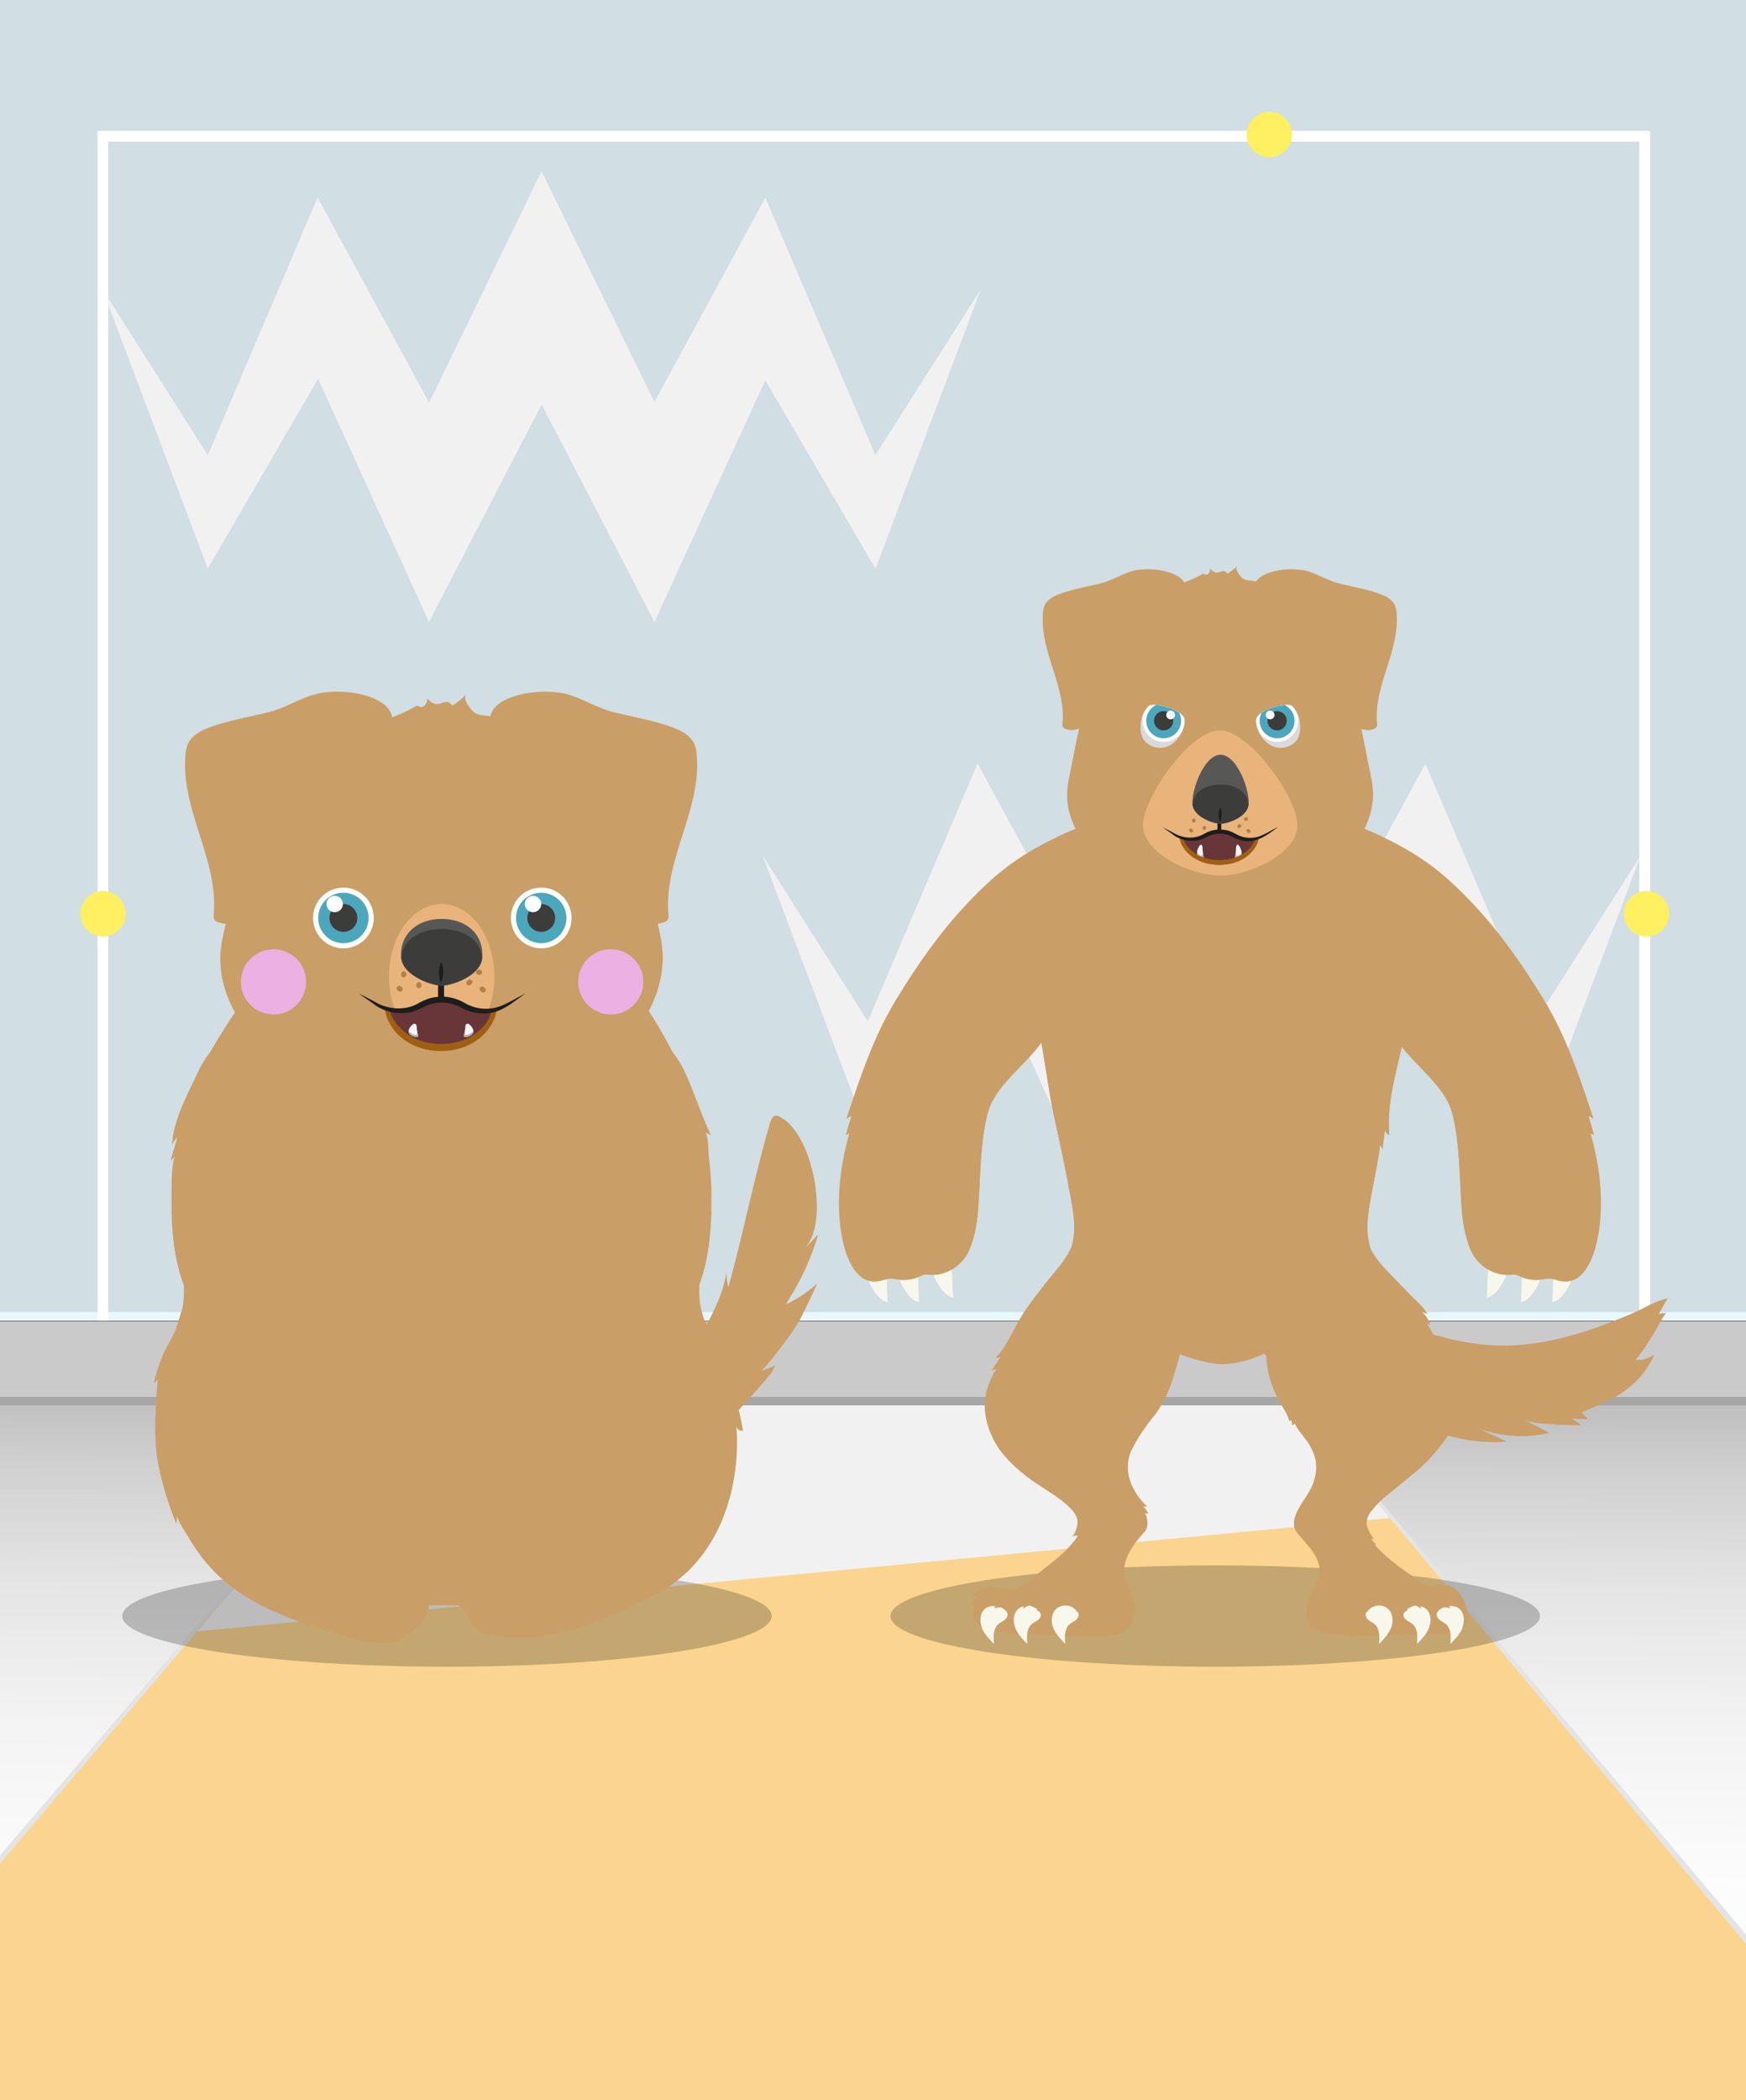 <?xml version="1.0" encoding="UTF-8"?><svg xmlns="http://www.w3.org/2000/svg" xmlns:xlink="http://www.w3.org/1999/xlink" viewBox="0 0 500 601"><rect x="0" y="0" width="500" height="601" fill="#333333" stroke="none"/><defs><style>.cls-1{fill:#e8f8fe;}.cls-2{fill:#fff;}.cls-3{fill:#cacaca;}.cls-4{fill:#f6f6f6;}.cls-5{stroke-width:1.71px;}.cls-5,.cls-6{stroke:#1d1d1b;}.cls-5,.cls-6,.cls-7{stroke-miterlimit:10;}.cls-5,.cls-6,.cls-7,.cls-8{fill:none;}.cls-9,.cls-10,.cls-11,.cls-12,.cls-13,.cls-14,.cls-15,.cls-16,.cls-17{mix-blend-mode:multiply;}.cls-9,.cls-18{fill:#ca9e67;}.cls-19{fill:#575756;}.cls-20{fill:#b2b2b2;}.cls-21{fill:#a6a6a6;}.cls-22{isolation:isolate;}.cls-10,.cls-23{fill:#683539;}.cls-24{fill:#fbd58f;}.cls-25,.cls-11{fill:#f7f7eb;}.cls-6{stroke-width:1.08px;}.cls-26{fill:#e8b47c;}.cls-12{fill:url(#Degradado_sin_nombre_5);}.cls-7{stroke:#fff;stroke-width:3px;}.cls-27{fill:#edb0e2;}.cls-13{fill:#f1f1f1;}.cls-28{fill:#d1dee4;}.cls-29{fill:#3c3c3b;}.cls-30{clip-path:url(#clippath);}.cls-14{opacity:.22;}.cls-31{fill:#cceaf0;}.cls-32{fill:#b17f4a;}.cls-15{fill:#dadada;}.cls-16{fill:#e4e4e4;}.cls-33{fill:#fff061;}.cls-34{fill:#4da7bc;}.cls-35{fill:#a06013;}.cls-36{fill:#1d1d1b;}</style><clipPath id="clippath"><rect class="cls-8" width="500" height="601"/></clipPath><linearGradient id="Degradado_sin_nombre_5" x1="249.15" y1="612.07" x2="250.44" y2="383.91" gradientUnits="userSpaceOnUse"><stop offset="0" stop-color="#fff"/><stop offset=".32" stop-color="#fcfcfc"/><stop offset=".52" stop-color="#f3f3f3"/><stop offset=".69" stop-color="#e5e5e5"/><stop offset=".84" stop-color="#d0d0d0"/><stop offset=".97" stop-color="#b6b6b6"/><stop offset="1" stop-color="#b0b0b0"/></linearGradient></defs><g class="cls-22"><g id="Capa_2"><g id="Capa_1-2"><g class="cls-30"><rect id="pared" class="cls-28" width="500" height="378"/><rect id="suelo" class="cls-31" x="-.34" y="382" width="500.34" height="219"/><rect id="suelo-2" class="cls-12" x="-.34" y="382" width="500.34" height="219"/><g id="alfombra"><polygon class="cls-16" points="540 601 0 601 .01 530.96 109.8 402.83 371.99 402 500 553.62 540 601"/><polygon id="alfombra-2" class="cls-24" points="537.38 601 -.38 601 .01 533.38 111.31 402.24 370.84 402 500 556.33 537.38 601"/><polygon class="cls-13" points="397.98 434.43 56.55 466.86 111.31 402.24 370.84 402 397.98 434.43"/></g><g id="zocalo"><rect class="cls-3" y="378.13" width="500" height="24.06"/><rect class="cls-21" y="399.79" width="500" height="2.4"/><rect class="cls-1" y="375.49" width="500" height="2.4"/></g><g><polyline class="cls-7" points="29.46 378 29.46 39 471 39 471 378"/><g><g><polygon class="cls-13" points="29.35 82.79 59.51 130.27 90.95 56.5 122.89 115.23 155.08 49 187.41 115.04 219.18 56.57 250.7 130.22 280.87 82.79 250.72 162.8 219.17 108.84 187.41 177.98 155.11 115.78 122.85 178 91.09 108.41 59.51 162.72 29.35 82.79 29.35 82.79"/><polygon class="cls-13" points="218.35 244.79 248.51 292.27 279.95 218.5 311.89 277.23 344.08 211 376.41 277.04 408.18 218.57 439.7 292.22 469.87 244.79 439.72 324.8 408.17 270.84 376.41 339.98 344.11 277.78 311.85 340 280.09 270.41 248.51 324.72 218.35 244.79 218.35 244.79"/></g><polyline class="cls-7" points="29.46 378 29.46 39 471 39 471 378"/></g></g><ellipse class="cls-14" cx="348" cy="462.5" rx="93" ry="14.5"/><ellipse class="cls-14" cx="128" cy="462.5" rx="93" ry="14.5"/><g><g id="G01L01T0101_labrador_sin"><path class="cls-18" d="m225.15,373.21s-.04.08-.06.12c3.21-1.54,6.2-3.52,8.87-5.88-1.43,3.11-2.9,6.18-4.42,9.23-1.37,2.71-3.21,5.3-5.08,7.73-.63.82-6.04,8.18-6.76,7.88.41.17,4.15-1.22,4.28-1.58-.78,2.05-2.46,3.82-3.88,5.46-5.61,6.48-11.43,12.61-17.58,18.55-.38.36-.76.73-1.14,1.09-.28.26-.55.53-.83.79-6.43,6.09-13.07,12.32-21.28,15.65-.11.04-.21.08-.32.12-1.59.56-3.27.5-4.64-.07,0,0-.02,0-.02-.01-1.15-.48-2.07-1.33-2.54-2.47,0-.02-.01-.03-.02-.05-.4-1-.44-2.22.03-3.61,1.25-3.68,5.9-7.98,8.86-11.26.32-.35.61-.68.88-1,6.56-7.83,12.43-16.26,17.4-25.19,3.84-6.9,10.73-17.33,11.13-25.42-.08,1.71.1,3.44.55,5.1,4.36-15.66,7.39-31.51,11.97-47.12.1-.37.24-.76.43-1.09.26-.46.61-.82,1.12-.89.41-.05.81.11,1.17.3.39.21.77.45,1.14.72,1.15.83,2.22,1.95,3.19,3.27,1.54,2.09,2.84,4.72,3.85,7.59.75,2.12,1.33,4.38,1.73,6.67.04.2.07.41.1.62.04.24.08.49.11.73,1.05,7.22.25,14.48-3.08,18.31-.09.1-.18.2-.27.3,1.39-1.47,2.79-2.94,4.18-4.41-.06.23-.13.45-.2.68-1.91,6.3-4.95,11.81-8.02,17.54-.29.54-.58,1.09-.87,1.64Z"/><path class="cls-9" d="m195.17,405.27c9.24-8.16,16.61-18.72,23.34-28.82,2.81-4.22,5.21-8.6,7.79-12.96-1.28.9-2.53,1.49-3.91,2.14-.52.25-3.16,1.11-3.35,1.4,3.75-5.46,6.95-11.29,9.55-17.39-1.24,1.54-3.32,2.23-4.68,3.74,3.28-3.66,3.53-8.4,3.97-13.03.26-2.78.34-5.6.04-8.38-.25-2.28-.44-4.79-1.6-6.84-.53.75-.98,1.62-1.58,2.36.74-2.52.14-4.72-.3-7.2,1.15.83,2.22,1.95,3.19,3.27,1.54,2.09,2.84,4.72,3.85,7.59.66,2.2,1.32,4.4,1.73,6.67.04.2.07.41.1.62,0,.03.01.05.01.08.03.21.07.43.1.65.87,5.85,1.04,13.64-3.08,18.31-.09.1-.18.2-.27.3,1.39-1.47,2.79-2.94,4.18-4.41-.06.23-.13.45-.2.68-1.84,6.18-4.55,12.1-8.02,17.54-.4.62-.81,1.25-1.23,1.86.12-.08.24-.15.35-.22-.02.04-.04.08-.06.12,3.21-1.54,6.2-3.52,8.87-5.88-1.43,3.11-2.9,6.18-4.42,9.23-1.37,2.71-3.21,5.3-5.08,7.73-.63.82-6.04,8.18-6.76,7.88.41.17,4.15-1.22,4.28-1.58-.78,2.05-2.46,3.82-3.88,5.46-5.61,6.48-11.43,12.61-17.58,18.55-.38.36-.76.73-1.14,1.09-.28.26-.55.53-.83.79-6.43,6.09-13.07,12.32-21.28,15.65-.11.04-.21.08-.32.12-1.76.64-3.34.54-4.64-.07,0,0-.02,0-.02-.01-1.07-.51-1.94-1.37-2.54-2.47,0-.02-.01-.03-.02-.05-.4-1-.44-2.22.03-3.61,1.25-3.68,5.9-7.98,8.86-11.26,1.06-1.18,3.29-1.4,4.72-1.84,2.3-.72,4.38-1.99,6.33-3.39,1.91-1.36,3.74-2.83,5.5-4.39Z"/></g><g id="G02L02T0101_labrador_sin"><path class="cls-18" d="m207.01,403.85c.03.8.05,1.61.05,2.43-.01,3.01-.31,5.89-.86,8.64-1.07,5.39-3.11,10.28-5.88,14.68,0,.01-.01.03-.02.04-.52.81-1.06,1.61-1.63,2.4-1.81,2.81-3.93,5.45-6.4,7.91-.33.33-.67.66-1.02.99-13.72,12.86-29.93,17.29-48.01,18.18-3.45.17-6.91.27-10.37.28h-.18c-.14,0-.28,0-.42,0-.16,0-.31,0-.46,0-.09,0-.19,0-.28,0-.18,0-.35,0-.53,0h-.48c-.35,0-.71,0-1.07,0-.4,0-.79,0-1.19-.01-.19,0-.39,0-.59,0-.39,0-.79-.02-1.18-.03-.06,0-.12,0-.18,0-.33,0-.67.02-1,.02-.19,0-.39,0-.59,0-.39,0-.79,0-1.19.01-.36,0-.71,0-1.07,0h-.48c-.15,0-.3,0-.45,0-.28,0-.55,0-.82,0-.14,0-.28,0-.42,0h-.18c-3.46,0-6.92-.11-10.37-.28-18.08-.89-34.29-5.32-48.01-18.18-.35-.33-.69-.65-1.02-.99-.15-.15-.31-.31-.46-.46-2.27-2.32-4.24-4.81-5.94-7.44-.43-.59-.84-1.19-1.24-1.8,0,0-.01-.02-.02-.03-2.98-4.55-5.16-9.64-6.28-15.28-.55-2.75-.84-5.63-.86-8.64,0-.74,0-1.48.04-2.2,0-.07,0-.15,0-.22-.02-.62-.04-1.25-.04-1.88,0-.21,0-.42,0-.63,0-.24,0-.47,0-.71,0-.21,0-.43.01-.65,0-.1,0-.2,0-.3,0-.28.01-.55.03-.82,0-.02,0-.04,0-.06.37-8.21,3.73-15.56,5.99-23.37,1.77-6.11-.15-13.59-.64-19.91-.53-6.84-1.06-13.71-.62-20.55.62-9.7,2.52-21.58,7.39-30.15.69-1.21,1.39-2.43,2.09-3.63.3-.51.59-1.01.89-1.52.06-.1.12-.2.17-.29.89-1.5,1.8-2.99,2.74-4.47,0-.01.02-.03.03-.04,1.12-1.78,2.27-3.54,3.45-5.27.38-.55.76-1.1,1.14-1.64.46-.65.93-1.3,1.4-1.95.01-.02.03-.03.04-.05.13-.18.27-.37.4-.55.25-.33.5-.67.75-1,7.05-9.3,15.38-17.4,26.07-22.7,7.29-3.62,15.27-5.47,23.32-6.37,8.83-.98,17.79-.56,26.52,1.05,15.26,2.83,26.39,14.95,34.87,27.24.05.08.1.15.15.23.03.04.06.08.09.13.37.53.73,1.07,1.09,1.6.18.27.36.55.54.82.18.27.36.55.54.82.21.33.43.65.64.98.32.49.63.98.94,1.47.75,1.18,1.48,2.36,2.19,3.54.22.36.44.73.65,1.09.08.12.15.25.22.37.15.25.29.49.43.74.21.37.43.74.64,1.11.21.37.42.74.62,1.12.21.37.41.74.61,1.12.33.6.64,1.21.96,1.81.19.37.38.73.56,1.1.47.93.92,1.86,1.36,2.79,4.42,9.4,7.34,19.27,8.06,30.51.44,6.85-.09,13.71-.62,20.55-.49,6.33-2.41,13.81-.64,19.91.15.5.29,1,.44,1.49,2.23,7.27,5.19,14.19,5.54,21.88,0,.02,0,.04,0,.06,0,.19.01.38.02.58,0,.08,0,.17,0,.25,0,.1,0,.2,0,.3,0,.21,0,.43.01.65,0,.24,0,.47,0,.71,0,.84-.02,1.68-.05,2.51Z"/><path class="cls-9" d="m207.01,403.85c.03.8.05,1.61.05,2.43-.01,3.01-.31,5.89-.86,8.64-1.07,5.39-3.11,10.28-5.88,14.68,0,.01-.01.03-.02.04-1.73,2.65-3.64,5.12-5.67,7.28-13.39,14.26-34.04,21.24-53.22,22.19-3.19.16-6.4.26-9.6.28-.27,0-.54,0-.81,0h-.48c-.35,0-.71,0-1.07,0-.4,0-.79,0-1.19-.01-.19,0-.39,0-.59,0-.45,0-.91-.01-1.36-.02-.26,0-.52-.01-.78-.02l-1.25.03c-.12,0-.24,0-.36,0-.74.01-1.48.02-2.22.03h-.16c-.28,0-.55,0-.82,0-.14,0-.28,0-.42,0h-.18c-3.46,0-6.92-.11-10.37-.28-18.08-.89-34.29-5.32-48.01-18.18-.35-.33-.69-.65-1.02-.99-3.09-3.06-5.61-6.3-7.64-9.71,0,0-.01-.02-.02-.03-4.77-8.02-6.8-16.9-7.1-26.12-.03-.91-.04-1.82-.04-2.73,0-.24,0-.47,0-.71,0-.21,0-.43.01-.65,0-.1,0-.2,0-.3,0-.28.01-.55.03-.82,0-.02,0-.04,0-.06.37-8.21,3.73-15.56,5.99-23.37,5.24,11.42,13.63,21.54,23.23,29.53,9.62,8,20.08,17.36,32.7,19.95-.98-.8-1.19-1.43-1.94-2.31,4.61,1.87,8.77,3.55,13.88,4.27,7.5,1.05,15.08,1.34,22.54-.12,8.22-1.61,13.96-5.69,21.2-9.58,10.23-5.5,19.24-13.04,27.3-22.4,1.84-2.14,4.02-3.89,5.64-6.21.24.79.37,1.65.54,2.48,2.36-2.98,5.62-10.16,4.4-14.1,2.23,7.27,5.19,14.19,5.54,21.88,0,.02,0,.04,0,.06,0,.19.01.38.02.58,0,.08,0,.17,0,.25,0,.1,0,.2,0,.3,0,.21,0,.43.01.65,0,.24,0,.47,0,.71,0,.84-.02,1.68-.05,2.51Z"/><path class="cls-9" d="m194.22,304.45c-.13,1.16-.55,2.31-1.04,3.38-1.09,2.41-2.54,4.66-4.28,6.66.04-.53,0-1.05-.13-1.57-2.96,3.22-6.12,6.49-8.78,9.96-1.08,1.4-2.19,2.35-3.73,3.33-.54.34-5.18,2.34-5.21,2.6.07-.63.13-1.26.2-1.89-2.89,1.96-5.99,3.6-9.25,4.86.12-.84.4-1.66.82-2.39-2.67,1.93-6.26,2.87-9.35,3.9-3.5,1.18-7.17,1.79-10.67,2.96-4.01,1.34-7.67,3.54-11.28,5.71-.76.46-3.61,1.52-3.96,2.26.37-.79.82-1.57,1.4-2.22-.25.1-3.01.74-3.01.26,0-.47-.02-.95-.02-1.42-.79.79-1.62,1.54-2.47,2.25-.54-2.62-2.09-4.08-4.36-5.23-1.83-.92-3.86-1.32-5.86-1.68-4.99-.9-9.94-1.78-14.66-3.7-.18.68.03,1.56.24,2.2-.89-.53-1.78-1.07-2.67-1.6-.05,1.16.45,2.34,1.33,3.1-7.75-1.96-14.95-6.06-20.6-11.72.09.88.34,1.74.74,2.54-2.99-2.57-5.73-5.42-8.17-8.51-.15,1.52.08,3.08.67,4.5-3.89-4.11-6.48-9.32-8.15-14.7-.72-2.34-1.45-4.7-1.77-7.13.3-.51.59-1.01.89-1.52.06-.1.12-.2.17-.29.89-1.5,1.8-2.99,2.74-4.47,0-.01.02-.03.03-.04,1.12-1.78,2.27-3.54,3.45-5.27.38-.55.76-1.1,1.14-1.64.46-.65.93-1.3,1.4-1.95.28,0,.56.03.85.08,3.58.6,6.53,5.93,9.21,8.06,3.27,2.59,6.58,5.17,9.1,8.53-1-1.33-1.79-2.81-2.34-4.38,2.08,1.55,4.21,3.04,6.38,4.46.25.16.5.32.75.49.3.2.61.39.91.58.28.18.57.36.86.53.63.39,1.27.78,1.92,1.16,1.24.74,2.5,1.46,3.77,2.15-1.76-2.04-3.26-4.3-4.44-6.72.65,1.34,5.97,1.67,7.29,2.06,1.81.54,3.41,1.5,5.22,2.02,5.36,1.51,11.54,1.61,17.07,1.61.37,0,.73,0,1.09,0,.63,0,1.26-.02,1.88-.04,1.25-.04,2.5-.1,3.74-.19.62-.04,1.24-.1,1.85-.15,2.47-.23,4.9-.55,7.3-.98.34-.06.69-.12,1.03-.19.34-.06.68-.13,1.02-.2.34-.07.68-.14,1.02-.21.34-.07.68-.15,1.02-.22.33-.08.67-.15,1-.23.34-.08.67-.16,1-.24.34-.08.67-.17,1-.26,3.46-.9,5.97-2.31,9.02-4.17-.19,1.36-.38,2.71-.58,4.06,3.46-2.38,6.91-4.75,10.37-7.13-.25,1.77-.5,3.55-.75,5.32,3.56-3.83,7.85-7.3,11.09-11.38,1.48-1.86,2.62-4.34,3.46-6.6.03.04.06.08.09.13.37.53.73,1.07,1.09,1.6.18.27.36.55.54.82.18.27.36.55.54.82.21.33.43.65.64.98.32.49.63.98.94,1.47.75,1.18,1.48,2.36,2.19,3.54.22.36.44.73.65,1.09.08.12.15.25.22.37.15.25.29.49.43.74.21.37.43.74.64,1.11.21.37.42.74.62,1.12.21.37.41.74.61,1.12.33.6.64,1.21.96,1.81.19.37.38.73.56,1.1.47.93.92,1.86,1.36,2.79Z"/><path class="cls-9" d="m188.98,294.65c-3.74,3.98-8.43,7.52-12.51,11.19-4.11,3.69-8.4,7.21-13.23,9.93-11.14,6.27-23.96,9.72-36.75,9.72s-24.86-3.96-35.77-9.63c-6.07-3.15-11.8-7.11-16.78-11.82-1.44-1.36-2.83-2.78-4.27-4.14-1.84-1.73-3.73-3.39-5.68-5,0-.01.01-.03.02-.04,1.12-1.78,2.27-3.54,3.45-5.27.38-.55.76-1.1,1.14-1.64.47-.67.95-1.34,1.44-2,.35,0,.75.16,1.08.27,2.55.86,6.64,6.09,8.94,7.92,3.27,2.59,6.58,5.17,9.1,8.53-1-1.33-1.79-2.81-2.34-4.38,2.08,1.55,4.21,3.04,6.38,4.46.06.04.13.09.2.13.18.12.37.24.55.35.3.2.61.39.91.58.28.18.57.36.86.53.63.39,1.27.78,1.91,1.16,0,0,0,0,.01,0,1.04.61,3,1.25,3.77,2.15-1.76-2.04-3.26-4.3-4.44-6.72.65,1.34,5.97,1.67,7.29,2.06,1.81.54,3.41,1.5,5.22,2.02,5.36,1.51,11.54,1.61,17.07,1.61.37,0,.73,0,1.09,0,.63,0,1.26-.02,1.88-.04,1.25-.04,2.5-.1,3.74-.19.62-.04,1.24-.1,1.85-.15,2.47-.23,4.9-.55,7.3-.98.34-.06.69-.12,1.03-.19.34-.06.68-.13,1.02-.2.34-.07.68-.14,1.02-.21.34-.07.68-.15,1.02-.22.33-.08.67-.15,1-.23.34-.08.67-.16,1-.24.34-.08.67-.17,1-.26,3.46-.9,5.97-2.31,9.02-4.17-.19,1.36-.38,2.71-.58,4.06,3.46-2.38,6.91-4.75,10.37-7.13-.25,1.77-.5,3.55-.75,5.32,3.56-3.83,7.85-7.3,11.09-11.38.36-.45,2.14-3.65,3.55-6.47.37.53.73,1.07,1.09,1.6.18.27.36.55.54.82.18.27.36.55.54.82.21.33.43.65.64.98.32.49.63.98.94,1.47.75,1.18,1.48,2.36,2.19,3.54.22.36.44.73.65,1.09.06.12.11.24.16.36Z"/></g><g id="G03L03T0101_labrador_sin"><path class="cls-18" d="m126.49,322.58c-27.57,0-68.85-24.76-62.77-54.06,2.8-13.47,8.18-26.64,16.09-37.96.88-1.26,1.79-2.5,2.74-3.72,4.57-5.88,9.95-11.18,16.16-15.31,5.46-3.64,11.64-5.15,17.37-7.84,1-.47,1.97-.97,2.94-1.53.14-.08.28-.16.44-.17.27-.01.5.19.75.3.58.24,1.26-.11,1.62-.62.35-.51.46-1.16.56-1.77.74.78,1.6,1.61,2.67,1.63.69.01,1.33-.32,2-.51.66-.19,1.48-.2,1.93.32.17.19.3.46.55.49.16.02.31-.08.44-.17,1.26-.84,2.43-1.79,3.51-2.85-1.21,1.18,1.42,4.42,2.27,5.04.24.18.47.32.69.42,1.07.53,1.95.37,3.28.6,3.6.6,7.14,2.34,10.34,4.07,6.72,3.63,12.63,8.63,17.67,14.35,2.22,2.51,4.28,5.16,6.19,7.93,7.14,10.36,12.1,22.31,14.75,34.54.2.92.39,1.84.56,2.76,5.41,29.1-33.69,54.06-62.77,54.06Z"/><path id="sombra" class="cls-9" d="m126.49,318.26c-25.02,0-61.33-20.38-63.29-46.05-2.11,27.66,36.88,50.38,63.29,50.38,27.97,0,65.2-23.08,63.19-50.74-1.88,25.7-36.69,46.42-63.19,46.42Z"/><ellipse id="morro" class="cls-26" cx="126.48" cy="279.42" rx="15.08" ry="20.7"/><g id="puntitos"><path class="cls-32" d="m134.78,281.81l.26-.26c.07-.07.12-.14.15-.23.05-.09.07-.18.06-.28,0-.1-.02-.19-.06-.28-.03-.09-.08-.17-.15-.23l-.15-.11c-.11-.07-.24-.1-.37-.1l-.19.03c-.12.03-.23.1-.32.19l-.26.26c-.07.07-.12.14-.15.23-.05.09-.07.18-.06.28,0,.1.02.19.06.28.03.09.08.17.15.23l.15.11c.11.07.24.1.37.1l.19-.03c.12-.03.23-.1.32-.19h0Z"/><path class="cls-32" d="m137.08,278.96h.26c.1,0,.19-.02.28-.06.09-.03.17-.08.23-.15.07-.07.12-.14.15-.23.05-.09.07-.18.06-.28l-.03-.19c-.03-.12-.1-.23-.19-.32l-.15-.11c-.11-.07-.24-.1-.37-.1h-.26c-.1,0-.19.02-.28.06-.09.03-.17.08-.23.15-.07.07-.12.14-.15.23-.05.09-.07.18-.06.28l.03.19c.03.12.1.23.19.32l.15.11c.11.07.24.1.37.1h0Z"/><path class="cls-32" d="m137.6,283.58l.27.24c.07.07.14.12.23.15.09.05.18.07.28.06.1,0,.19-.02.28-.06.09-.03.17-.08.23-.15l.11-.15c.07-.11.1-.24.1-.37l-.03-.19c-.03-.12-.1-.23-.19-.32l-.27-.24c-.07-.07-.14-.12-.23-.15-.09-.05-.18-.07-.28-.06-.1,0-.19.02-.28.06-.09.03-.17.08-.23.15l-.11.15c-.07.11-.1.24-.1.37l.03.19c.03.12.1.23.19.32h0Z"/><path class="cls-32" d="m114.89,278.74v.26c0,.1.02.19.06.28.03.09.08.17.15.23.07.07.14.12.23.15.09.05.18.07.28.06l.19-.03c.12-.03.23-.1.32-.19l.11-.15c.07-.11.1-.24.1-.37v-.26c0-.1-.02-.19-.06-.28-.03-.09-.08-.17-.15-.23-.07-.07-.14-.12-.23-.15-.09-.05-.18-.07-.28-.06l-.19.03c-.12.03-.23.1-.32.19l-.11.15c-.07.11-.1.24-.1.37h0Z"/><path class="cls-32" d="m113.82,283.35l.26.26c.07.07.14.12.23.15.09.05.18.07.28.06.1,0,.19-.02.28-.06.09-.03.17-.08.23-.15l.11-.15c.07-.11.1-.24.1-.37l-.03-.19c-.03-.12-.1-.23-.19-.32l-.26-.26c-.07-.07-.14-.12-.23-.15-.09-.05-.18-.07-.28-.06-.1,0-.19.02-.28.06-.09.03-.17.08-.23.15l-.11.15c-.07.11-.1.24-.1.37l.03.19c.03.12.1.23.19.32h0Z"/><path class="cls-32" d="m119.23,281.81v.26c0,.1.02.19.06.28.03.09.08.17.15.23.07.07.14.12.23.15.09.05.18.07.28.06l.19-.03c.12-.03.23-.1.32-.19l.11-.15c.07-.11.1-.24.1-.37v-.26c0-.1-.02-.19-.06-.28-.03-.09-.08-.17-.15-.23-.07-.07-.14-.12-.23-.15-.09-.05-.18-.07-.28-.06l-.19.03c-.12.03-.23.1-.32.19l-.11.15c-.07.11-.1.24-.1.37h0Z"/></g><g id="cejas"><path class="cls-9" d="m140.97,243.37c-.35,2.17-.4,4.21-.07,6.37-.07-.45,1.12-1.89,1.43-2.3.66-.89,1.45-1.69,2.19-2.52,1.38-1.57,2.9-2.97,4.73-4.01-1.05-.08-2.11-.08-3.16,0,1.82-1.4,3.92-2.44,6.13-3.06-.64.18-1.92-.31-2.58-.46-.89-.2-1.78-.38-2.68-.47-1.59-.15-3.57-.03-4.39,1.58-.78,1.53-1.31,3.18-1.59,4.88Z"/><path class="cls-9" d="m111.7,243.37c.35,2.17.4,4.21.07,6.37.07-.45-1.12-1.89-1.43-2.3-.66-.89-1.45-1.69-2.19-2.52-1.38-1.57-2.9-2.97-4.73-4.01,1.05-.08,2.11-.08,3.16,0-1.82-1.4-3.92-2.44-6.13-3.06.64.18,1.92-.31,2.58-.46.89-.2,1.78-.38,2.68-.47,1.59-.15,3.57-.03,4.39,1.58.78,1.53,1.31,3.18,1.59,4.88Z"/></g></g><g id="G04L04T0101_labrador"><circle class="cls-2" cx="98.34" cy="262.71" r="8.69"/><circle class="cls-34" cx="98.34" cy="262.71" r="7.22"/><circle class="cls-29" cx="98.34" cy="262.71" r="3.99"/><circle class="cls-2" cx="95.85" cy="258.72" r="2.35"/></g><g id="G05L05T0101_labrador"><circle class="cls-2" cx="154.99" cy="262.71" r="8.69"/><circle class="cls-34" cx="154.99" cy="262.71" r="7.22"/><circle class="cls-29" cx="154.99" cy="262.71" r="3.99"/><circle class="cls-2" cx="152.64" cy="258.72" r="2.35"/></g><g id="G06L06T0301_abierta"><line class="cls-5" x1="126.31" y1="275.33" x2="126.31" y2="285.6"/><path class="cls-35" d="m139.3,289.35s2.93-.97,2.93-.96c0,4.7-5.39,12.41-15.99,12.41s-15.99-7.71-15.99-12.41c0-.05,2.93.87,2.94.82,2.48.25,5-.26,7.24-1.54,1.87-1.07,3.96-1.61,6.05-1.61s3.99.49,5.8,1.47l.67.36c1.98,1.07,4.18,1.56,6.35,1.45Z"/><path class="cls-23" d="m140.8,289.19c-.02.09-.04.17-.06.25-.42,1.8-1.62,3.85-3.61,5.58-2.45,2.13-6.09,3.75-10.9,3.75-5.33,0-9.36-2.17-11.83-4.78-1.52-1.6-2.46-3.37-2.74-4.91,0-.04-.02-.09-.03-.13.09.02.18.04.26.06h.02c.26.06.53.1.79.14.16.03.32.04.48.06.62.07,1.25.08,1.87.04h.08c.57-.04,1.12-.11,1.67-.22.19-.03.37-.08.56-.13.2-.05.41-.11.61-.18.52-.16,1.02-.35,1.52-.59.22-.11.46-.21.68-.34.03,0,.05-.02.07-.03.22-.1.44-.2.65-.32.32-.18.65-.33.99-.48.33-.15.67-.27,1.02-.37.2-.07.4-.12.6-.17.1-.03.2-.06.29-.07.16-.04.32-.08.48-.11.03,0,.06,0,.08,0,.21-.04.43-.07.65-.1.48-.06.96-.09,1.45-.09.22,0,.44,0,.66.02.22,0,.45.03.68.06.23.03.46.06.68.1.22.04.45.09.67.14.9.21,1.78.54,2.6.96l.62.31c.18.09.36.18.55.25.05.03.09.05.14.07.36.2.73.36,1.12.52.14.06.27.12.41.16.71.26,1.45.46,2.2.58.13.02.24.04.36.05.7.1,1.4.12,2.12.09.12,0,.22,0,.34-.02.24,0,.5-.04.74-.07.14-.02.28-.04.42-.07Z"/><path class="cls-10" d="m140.74,289.45c-.51,2.17-1.89,4.07-3.54,5.52,1.18-1.08-.25-3.31-1.19-4.05-2.81-2.23-6.16-2.16-9.61-2.16-2.65,0-5.79.06-8.27,1.06-1.68.68-3.96,2.06-3.72,4.18-1.52-1.6-2.46-3.37-2.74-4.91.07-.03.15-.05.25-.07.86-.15,2.51.23,3.14.23h.08c.57-.04,1.12-.11,1.67-.22.19-.03.37-.08.56-.13.2-.05.41-.11.61-.18.52-.16,1.02-.35,1.52-.59.22-.11.46-.21.68-.34.03,0,.05-.02.07-.03.22-.1.44-.2.65-.32.32-.18.65-.33.99-.48.33-.15.67-.27,1.02-.37.2-.07.4-.12.6-.17.1-.03.2-.06.29-.07.16-.04.32-.08.48-.11.03,0,.06,0,.08,0,.21-.04.43-.07.65-.1.48-.06.96-.09,1.45-.09.22,0,.44,0,.66.02.22,0,.45.03.68.06.23.03.46.06.68.1.22.04.45.09.67.14.9.21,1.78.54,2.6.96l.62.31c.18.09.36.18.55.25.05.03.09.05.14.07.36.2.73.36,1.12.52.14.06.27.11.41.16.71.26,1.45.46,2.2.58.13.02.24.04.36.05.12,0,.23.02.36.03.78.02,2.09-.25,2.84-.03.12.02.21.07.3.13.03.02.05.04.06.06Z"/><g><path class="cls-4" d="m118.33,293.08c.17-.1.35-.15.53-.09.21.07.35.27.41.48s.06.43.07.65c.04.72.25,1.41.37,2.12.02.11.04.23,0,.33-.13.38-.8.22-1.08.13-.54-.17-1.49-.64-1.6-1.27-.14-.81.45-1.65,1.03-2.17.08-.07.16-.13.25-.19Z"/><path class="cls-20" d="m119.71,296.24c-.12-.71-.33-1.41-.37-2.12,0-.16-.02-.31-.04-.47-.01.68.1,1.36.15,2.03,0,.11.01.23-.03.33-.17.37-.82.13-1.08.02-.4-.17-1.01-.54-1.3-1-.01.13-.01.26,0,.39.11.63,1.06,1.1,1.6,1.27.27.08.95.25,1.08-.13.04-.11.02-.22,0-.33Z"/></g><g><path class="cls-4" d="m134.25,293.08c-.17-.1-.35-.15-.53-.09-.21.07-.35.27-.41.48s-.06.43-.07.65c-.04.72-.25,1.41-.37,2.12-.02.11-.04.23,0,.33.13.38.8.22,1.08.13.54-.17,1.49-.64,1.6-1.27.14-.81-.45-1.65-1.03-2.17-.08-.07-.16-.13-.25-.19Z"/><path class="cls-20" d="m132.86,296.24c.12-.71.33-1.41.37-2.12,0-.16.02-.31.04-.47.01.68-.1,1.36-.15,2.03,0,.11-.01.23.03.33.17.37.82.13,1.08.02.4-.17,1.01-.54,1.3-1,.01.13.01.26,0,.39-.11.63-1.06,1.1-1.6,1.27-.27.08-.95.25-1.08-.13-.04-.11-.02-.22,0-.33Z"/></g><path class="cls-36" d="m150.56,284.3c-2.66,1.76-5.09,3.96-8.12,5.08-3.05,1.12-7.1.73-9.65-.66-1.61-.88-3.38-1.6-5.23-1.74-.84-.1-1.71-.02-2.55.03,0,0,.12,0,.12,0-.16.03-.68.1-.84.11,0,0,.16-.01.16-.01-.66.12-1.55.38-2.18.63,0,0-1.82.85-1.82.85-3.84,2.25-10.04,1.68-13.84-1.56-1.3-.9-2.62-1.78-3.9-2.71,1.43.69,2.82,1.43,4.23,2.16,3.9,2.49,9.2,2.94,13.09.51,1.46-.78,2.99-1.39,4.35-1.57,0,0-.15.01-.15.01.85-.14,1.55-.2,2.57-.2,1.95.08,3.76.5,5.6,1.44.16.1.68.36.84.46,2.66,1.56,5.92,1.96,8.91,1.2,2.93-.82,5.62-2.76,8.44-4.02h0Z"/></g><g id="G07L07T0101_labrador_G"><g id="rubor"><circle id="rubor_D" class="cls-27" cx="174.91" cy="281" r="9.33"/><circle id="rubor_I" class="cls-27" cx="78.32" cy="281" r="9.33"/></g><path class="cls-19" d="m138.12,273.09c0,.34-.01.67-.04.99,0,.1-.02.19-.03.28-.01.09-.02.18-.04.26-.82,4.68-8.33,7.37-11.38,7.45-.05,0-.1,0-.14,0s-.09,0-.14,0c-.05,0-.1,0-.15,0-3.15-.17-10.42-2.93-11.23-7.48-.02-.09-.03-.17-.04-.26-.02-.1-.03-.19-.04-.29-.03-.3-.05-.61-.04-.94.04-6.34,5.21-10.12,11.63-10.12s11.63,3.78,11.63,10.12Z"/><path class="cls-29" d="m138.08,274.07c0,.1-.02.19-.03.28-.01.09-.02.18-.04.26-.82,4.68-8.33,7.37-11.38,7.45-.05,0-.1,0-.14,0s-.09,0-.14,0c-.05,0-.1,0-.15,0-3.15-.17-10.42-2.93-11.23-7.48-.02-.09-.03-.17-.04-.26-.02-.1-.03-.19-.04-.29.49-5.3,5.49-8.16,11.59-8.16s11.13,2.87,11.59,8.2Z"/><path class="cls-36" d="m126.37,275.24c.79,2.03.76,4.09-.12,6.09-.8-2.03-.75-4.09.12-6.09h0Z"/></g><g id="G08L08T0102_labrador_P"><path class="cls-18" d="m112.33,205.86c0,.07,0,.14,0,.21,0,.04,0,.07,0,.11,0,.05-.01.1-.02.14l-.02-.03c-.02.1-.04.19-.07.29-.07.21-.17.4-.32.58-.03.03-.06.06-.08.09-.03.03-.07.06-.11.09-.52.43-1.25.65-2,.81-.64.14-1.3.24-1.87.37-.08.02-.17.04-.25.07-.19.06-.38.11-.56.17-1.4.48-2.55,1.18-3.56,2.13-.08.08-.15.15-.23.23-.19.19-.36.38-.53.57-.78.9-1.48,1.85-2.13,2.86-.01.02-.03.04-.04.06-.02.02-.04.05-.05.08-.03.05-.06.1-.09.15-.07.11-.14.22-.21.33-.09.15-.18.29-.26.44-.07.1-.12.21-.18.31-.07.12-.14.24-.21.36-.09.15-.18.31-.26.47-.05.08-.1.17-.14.26-.08.15-.17.3-.24.46-.03.06-.06.12-.1.18-.18.34-.35.68-.51,1.03-.05.1-.1.2-.15.3-.12.24-.23.49-.35.73-.11.23-.21.46-.31.69-.18.4-.36.8-.54,1.21-.19.44-.37.87-.56,1.31-.19.45-.37.9-.55,1.34-.09.23-.18.46-.28.68-.14.35-.28.71-.43,1.06-.17.43-.35.86-.52,1.29-.15.36-.3.73-.44,1.09-.33.79-.65,1.58-.98,2.37-.17.39-.34.79-.51,1.18-.17.39-.35.78-.52,1.18-.17.39-.35.78-.53,1.17-.13.29-.27.58-.41.87-.04.1-.09.2-.14.3-.29.6-.59,1.2-.89,1.8-.09.17-.18.35-.27.52-.13.26-.27.51-.4.77-.07.13-.14.27-.22.41-.29.51-.58,1.02-.87,1.53-.18.31-.36.62-.55.94-.24.41-.48.82-.73,1.23-.24.41-.49.81-.74,1.22-.19.3-.37.61-.57.91-.57.91-1.16,1.8-1.75,2.69-.4.59-.8,1.18-1.22,1.76-.13.19-.27.39-.42.58-.14.19-.28.39-.42.58-.42.58-.85,1.14-1.29,1.7-.15.19-.29.38-.44.56-.15.19-.3.37-.45.55-.15.19-.3.37-.45.55-.18.22-.36.43-.54.64-.89,1.05-1.82,2.08-2.78,3.07-3.42,3.53-8.22,8.48-13.63,6.42-.33-.12-.66-.28-.88-.55-.41-.49-.35-1.2-.31-1.84,0-.09.01-.18.01-.26,0-.04,0-.09,0-.13,1.01-15.29-9.01-28.73-8.22-43.93.09-1.74.24-3.54,1.2-5.07,1.29-2.04,3.82-3.24,6.31-4.12,1.59-.56,3.22-1.04,4.85-1.47,1.21-.32,2.42-.61,3.64-.89.23-.05.45-.1.68-.15.61-.14,1.22-.27,1.82-.41,1.88-.42,3.76-.83,5.61-1.3.8-.2,1.6-.46,2.39-.75,3.46-1.26,6.85-3.19,10.29-4.2.46-.13.92-.25,1.38-.35.23-.05.46-.1.69-.13.08-.01.17-.03.26-.04,4.86-.72,10.82-.26,15.22,1.75,1.83.83,3.51,1.99,4.36,3.61.07.13.13.26.19.4.09.21.16.42.22.64.12.44.18.81.19,1.14Z"/><path class="cls-9" d="m112.2,206.58c-.07.21-.17.4-.32.58-.03.03-.06.06-.08.09-.03.03-.07.06-.11.09-.52.43-1.25.65-2,.81-.64.14-1.3.24-1.87.37-.08.02-.17.04-.25.07-.19.06-.38.11-.56.17-1.4.48-2.55,1.18-3.56,2.13-.08.08-.15.15-.23.23-.19.19-.36.38-.53.57-.78.9-1.48,1.85-2.13,2.86-.01.02-.03.04-.04.06-.02.02-.04.05-.05.08-.03.05-.06.1-.09.15-.07.11-.14.22-.21.33-.09.15-.18.29-.26.44-.07.1-.12.21-.18.31-.07.12-.14.24-.21.36-.09.15-.18.31-.26.47-.05.08-.1.17-.14.26-.08.15-.17.3-.24.46-.03.06-.06.12-.1.18-.18.34-.35.68-.51,1.03-.05.1-.1.2-.15.3-.12.24-.23.49-.35.73-.11.23-.21.46-.31.69-.19.4-.36.81-.54,1.21-.19.44-.37.87-.56,1.31-.19.45-.37.9-.55,1.34-.09.23-.18.46-.28.68-.14.35-.28.71-.43,1.06-.17.43-.35.86-.52,1.29-.15.36-.3.73-.44,1.09-.33.79-.65,1.58-.98,2.37-.17.39-.34.79-.51,1.18-.17.39-.35.78-.52,1.18-.17.39-.35.78-.53,1.17-.13.29-.27.58-.41.87-.04.1-.09.2-.14.3-.29.6-.59,1.2-.89,1.8-.09.17-.18.35-.27.52-.13.26-.27.51-.4.77-.07.13-.14.27-.22.41-.29.51-.58,1.02-.87,1.53-.18.31-.36.62-.55.94-.24.41-.48.82-.73,1.23-.24.41-.49.81-.74,1.22-.19.3-.37.61-.57.91-.57.91-1.15,1.81-1.75,2.69-.39.59-.8,1.18-1.22,1.76-.13.19-.27.39-.42.58-.14.19-.28.39-.42.58-.42.58-.85,1.14-1.29,1.7-.15.19-.29.38-.44.56-.15.19-.3.37-.45.55-.15.19-.3.37-.45.55-.18.22-.36.43-.54.64-.89,1.05-1.82,2.08-2.78,3.07-3.42,3.53-8.22,8.48-13.63,6.42-.33-.12-.66-.28-.88-.55-.41-.49-.35-1.2-.31-1.84,0-.09.01-.18.01-.26.16.25.49.69.53.75.34.39.84.62,1.31.79,3.39,1.2,6.49-1.59,8.92-3.58,2.61-2.13,4.87-4.64,7.12-7.13,2.17-2.4,4.41-4.68,6.31-7.34.28-.39.55-.79.82-1.19,2.6-3.92,4.4-8.2,6.04-12.49,1.69-4.39,3.23-8.83,4.63-13.3,1.24-3.96,2.9-7.12,5.77-10.44,1.16-1.35,2.8-2.55,4.66-3.1,1.81-.54,4.09.31,4.73,1.9.06.16.11.31.13.45Z"/></g><g id="G09L09T0102_labrador_P"><path class="cls-18" d="m140.31,205.86c0,.07,0,.14,0,.21,0,.04,0,.07,0,.11,0,.05.01.1.02.14l.02-.03c.02.1.04.19.07.29.07.21.17.4.32.58.03.03.06.06.08.09.03.03.07.06.11.09.52.43,1.25.65,2,.81.64.14,1.3.24,1.87.37.08.02.17.04.25.07.19.06.38.11.56.17,1.4.48,2.55,1.18,3.56,2.13.08.08.15.15.23.23.19.19.36.38.53.57.78.9,1.48,1.85,2.13,2.86.01.02.03.04.04.06.02.02.04.05.05.08.03.05.06.1.09.15.07.11.14.22.21.33.09.15.18.29.26.44.07.1.12.21.18.31.07.12.14.24.21.36.09.15.18.31.26.47.05.08.1.17.14.26.08.15.17.3.24.46.03.06.06.12.1.18.18.34.35.68.51,1.03.05.1.1.2.15.3.12.24.23.49.35.73.11.23.21.46.31.69.18.4.36.8.54,1.21.19.44.37.87.56,1.31.19.45.37.9.55,1.34.09.23.18.46.28.68.14.35.28.71.43,1.06.17.43.35.86.52,1.29.15.36.3.73.44,1.09.33.79.65,1.58.98,2.37.17.39.34.79.51,1.18.17.39.35.78.52,1.18.17.39.35.78.53,1.17.13.29.27.58.41.87.04.1.09.2.14.3.29.6.59,1.2.89,1.8.09.17.18.35.27.52.13.26.27.51.4.77.07.13.14.27.22.41.29.51.58,1.02.87,1.53.18.31.36.62.55.94.24.41.48.82.73,1.23.24.41.49.81.74,1.22.19.3.37.61.57.91.57.91,1.16,1.8,1.75,2.69.4.59.8,1.18,1.22,1.76.13.19.27.39.42.58.14.19.28.39.42.58.42.58.85,1.14,1.29,1.7.15.19.29.38.44.56.15.19.3.37.45.55.15.19.3.37.45.55.18.22.36.43.54.64.89,1.05,1.82,2.08,2.78,3.07,3.42,3.53,8.22,8.48,13.63,6.42.33-.12.66-.28.88-.55.41-.49.35-1.2.31-1.84,0-.09-.01-.18-.01-.26,0-.04,0-.09,0-.13-1.01-15.29,9.01-28.73,8.22-43.93-.09-1.74-.24-3.54-1.2-5.07-1.29-2.04-3.82-3.24-6.31-4.12-1.59-.56-3.22-1.04-4.85-1.47-1.21-.32-2.42-.61-3.64-.89-.23-.05-.45-.1-.68-.15-.61-.14-1.22-.27-1.82-.41-1.88-.42-3.76-.83-5.61-1.3-.8-.2-1.6-.46-2.39-.75-3.46-1.26-6.85-3.19-10.29-4.2-.46-.13-.92-.25-1.38-.35-.23-.05-.46-.1-.69-.13-.08-.01-.17-.03-.26-.04-4.86-.72-10.82-.26-15.22,1.75-1.83.83-3.51,1.99-4.36,3.61-.07.13-.13.26-.19.4-.09.21-.16.42-.22.64-.12.44-.18.81-.19,1.14Z"/><path class="cls-9" d="m140.44,206.58c.07.21.17.4.32.58.03.03.06.06.08.09.03.03.07.06.11.09.52.43,1.25.65,2,.81.64.14,1.3.24,1.87.37.08.02.17.04.25.07.19.06.38.11.56.17,1.4.48,2.55,1.18,3.56,2.13.08.08.15.15.23.23.19.19.36.38.53.57.78.9,1.48,1.85,2.13,2.86.01.02.03.04.04.06.02.02.04.05.05.08.03.05.06.1.09.15.07.11.14.22.21.33.09.15.18.29.26.44.07.1.12.21.18.31.07.12.14.24.21.36.09.15.18.31.26.47.05.08.1.17.14.26.08.15.17.3.24.46.03.06.06.12.1.18.18.34.35.68.51,1.03.05.1.1.2.15.3.12.24.23.49.35.73.11.23.21.46.31.69.19.4.36.81.54,1.21.19.44.37.87.56,1.31.19.45.37.9.55,1.34.09.23.18.46.28.68.14.35.28.71.43,1.06.17.43.35.86.52,1.29.15.36.3.73.44,1.09.33.79.65,1.58.98,2.37.17.39.34.79.51,1.18.17.39.35.78.52,1.18.17.39.35.78.53,1.17.13.29.27.58.41.87.04.1.09.2.14.3.29.6.59,1.2.89,1.8.09.17.18.35.27.52.13.26.27.51.4.77.07.13.14.27.22.41.29.51.58,1.02.87,1.53.18.31.36.62.55.94.24.41.48.82.73,1.23.24.41.49.81.74,1.22.19.3.37.61.57.91.57.91,1.15,1.81,1.75,2.69.39.59.8,1.18,1.22,1.76.13.19.27.39.42.58.14.19.28.39.42.58.42.58.85,1.14,1.29,1.7.15.19.29.38.44.56.15.19.3.37.45.55.15.19.3.37.45.55.18.22.36.43.54.64.89,1.05,1.82,2.08,2.78,3.07,3.42,3.53,8.22,8.48,13.63,6.42.33-.12.66-.28.88-.55.41-.49.35-1.2.31-1.84,0-.09-.01-.18-.01-.26-.16.25-.49.69-.53.75-.34.39-.84.62-1.31.79-3.39,1.2-6.49-1.59-8.92-3.58-2.61-2.13-4.87-4.64-7.12-7.13-2.17-2.4-4.41-4.68-6.31-7.34-.28-.39-.55-.79-.82-1.19-2.6-3.92-4.4-8.2-6.04-12.49-1.69-4.39-3.23-8.83-4.63-13.3-1.24-3.96-2.9-7.12-5.77-10.44-1.16-1.35-2.8-2.55-4.66-3.1-1.81-.54-4.09.31-4.73,1.9-.06.16-.11.31-.13.45Z"/></g><g id="G10L10T0101_labrador_sin"><path class="cls-18" d="m124.82,454.3c-.09.3-.21.59-.33.85-.51,1.11-1.13,1.94-1.38,3.34-.74,4.18-2.06,6.56-5.82,8.8-.86.52-1.58,1.23-2.39,1.8-1.6,1.1-3.72,1.23-5.59,1.18-.15,0-.3-.01-.45-.02-.1,0-.2-.01-.29-.01-.2-.01-.4-.03-.6-.05-.14-.01-.29-.02-.43-.04-.16-.01-.32-.03-.47-.05-3.22-.38-6.39-1.33-9.49-2.24-10.05-2.94-20.27-6.25-29.03-12.16-.12-.09-.25-.17-.38-.26-3.91-2.71-7.47-6-10.35-9.79-1.47-1.94-2.83-3.97-4.04-6.09-.75-1.29-3.04-4.4-3.04-6-.08.82-.15,1.66-.23,2.47-2.08-5.06-3.72-10.3-4.89-15.65-1.07-4.85-1.18-8.99-1.09-13.81.04-1.78.1-3.54.2-5.3.1-2.13.25-4.26.42-6.39-.39.35-.78.71-1.17,1.06.13-.11.17-.65.22-.82.09-.32.17-.64.26-.97.17-.62.35-1.23.54-1.84.38-1.22.79-2.42,1.26-3.61.94-2.35,2.23-4.49,3.39-6.73.25-.48.46-1.08.79-1.51,0,.46.21.89.44,1.29.4.72.83,1.47,1.34,2.12.83,1.07,1.84,1.99,2.73,3.01.13-.58.27-1.16.4-1.74-.38,1.74,9.96,7.55,11.33,8.72,7.01,5.94,13.11,13.25,19.86,19.54-.92-.16-1.84-.31-2.75-.46,1.72,1.09,3.22,2.53,4.38,4.19-.47-.17-.95-.34-1.43-.52,2.39,2.66,4.25,5.93,6.78,8.43,3.72,3.69,7.51,7.06,11.75,9.72,2.29,1.45,4.73,2.69,7.35,3.66.59.22,1.19.42,1.8.62,1.64.51,3.28,1.02,4.75,1.89.2.12.39.24.59.38,2.16,1.48,3.75,3.75,4.58,6.24.64,1.94,1.17,4.75.52,6.75Z"/><path class="cls-9" d="m124.82,454.3c-.09.3-.21.59-.33.85-.51,1.11-1.13,1.94-1.38,3.34-.74,4.18-2.06,6.56-5.82,8.8-.86.52-1.58,1.23-2.39,1.8-1.6,1.1-3.72,1.23-5.59,1.18-.15,0-.3-.01-.45-.02-.1,0-.2-.01-.29-.01-.2-.01-.4-.03-.6-.05-.14-.01-.29-.02-.43-.04-.16-.01-.32-.03-.47-.05-3.22-.38-6.39-1.33-9.49-2.24-10.05-2.94-20.27-6.25-29.03-12.16-.12-.09-.25-.17-.38-.26-3.91-2.71-7.47-6-10.35-9.79-1.47-1.94-2.83-3.97-4.04-6.09-.75-1.29-3.04-4.4-3.04-6-.08.82-.15,1.66-.23,2.47-2.08-5.06-3.72-10.3-4.89-15.65-1.07-4.85-1.18-8.99-1.09-13.81.04-1.78.1-3.54.2-5.3-.14,2.46,1.08,5.64,1.58,8.07.56,2.71.95,5.61,1.89,8.22,1.72,4.83,4.67,9.06,7.91,13,3.95,4.81,8.21,9.07,12.61,13.4-.93-.31-1.86-.63-2.79-.94,5.28,6.66,12.45,11.44,19.73,15.63,7.21,4.15,14.65,8.42,23.37,7.8,2.01-.14,4.92-.98,5.49-3.21.35-1.4-.32-3-1.58-3.73,3.1,1.8,5.43,2.23,7.18-1.68.36-.81.69-1.7.55-2.58-.21-1.29-1.34-2.2-2.39-2.98.67.35,1.33.71,2,1.06.19.11.41.21.63.17.25-.05.42-.29.56-.52.02-.04.04-.09.06-.13,2.04-3.83.02-7.94-1.77-11.56,2.16,1.48,3.75,3.75,4.58,6.24.64,1.94,1.17,4.75.52,6.75Z"/><path class="cls-9" d="m101.92,449.65c-3.75,1.81-7.42,3.23-11.42,4.32-1.1.29-2.58.02-3.56.73,2.67-1.93,5.29-3.9,7.88-5.92,4.15-3.23,9.63-8.43,10.42-14.02,2.29,1.45,4.73,2.69,7.35,3.66-4.36,2.88-12.04,10.51-13.29,11.31.83-.32,1.77-.35,2.62-.08Z"/></g><g id="G11L11T0101_labrador_sin"><path class="cls-18" d="m212.79,409.46c-.81.17-1.71-.36-1.94-1.16.18,1.74.25,3.45.21,5.19v.07c-.4,16.75-6.68,32.5-20.81,41.34-.48.3-.98.61-1.48.89-.51.29-1.02.57-1.55.84-.54.27-1.07.54-1.61.79-9.89,4.61-19.85,9.47-30.77,10.94-.22.03-.45.06-.69.09-3.59.4-7.41.3-11.02-.24-.63-.09-1.25-.2-1.87-.32-1.06-.21-2.3-.47-3.43-.92-.02,0-.03-.01-.04-.02-1.42-.71-2.76-1.59-3.3-3.2-.19-.57-.24-1.19-.6-1.68-.19-.26-.46-.46-.73-.68-.12-.1-.23-.19-.33-.29-.15-.15-.29-.3-.43-.45-.63-.7-1.09-1.49-1.4-2.36-.57-1.48-.7-3.15-.44-4.72.05-.33.12-.67,0-.98-.09-.24-.29-.43-.47-.63-1.67-1.78-1.56-4.62-.74-6.91.94-2.64,2.57-4.69,4.64-6.22.08-.06.16-.12.24-.18,1.46-1.06,3.13-1.86,4.94-2.45,1.62-.53,3.29-.85,4.89-1.41,1.69-.59,3.34-1.26,5.04-1.85,3.44-1.17,6.95-2.16,10.27-3.64,4.8-2.14,8.1-4.96,10.45-9.65.97-1.94,1.7-3.97,2.85-5.82.58-.92,2.96-5.45,3.75-5.77-.71.29-1.42.57-2.13.86,4.39-9.01,12.41-17.02,19.65-23.86,2-1.89,4.35-3.38,6.37-5.28.58-.54,1.13-1.09,1.48-1.8,0,.24,2.08,2.62,2.3,2.95.15.24.31.51.47.76s.32.52.47.77c.4.66.8,1.32,1.15,2,1.12,2.14,2.01,4.42,2.86,6.69,1.13,3.03,1.26,6.16,1.87,9.29.58,3.02,1.39,5.98,1.87,9.03Z"/><path class="cls-9" d="m211.06,413.49v.07c-.4,16.75-6.68,32.5-20.81,41.34-.48.3-.98.61-1.48.89-.51.29-1.02.57-1.55.84-.54.27-1.07.54-1.61.79-9.89,4.61-19.85,9.47-30.77,10.94-.22.03-.45.06-.69.09-3.01.33-6.14.22-9.13-.04-.6-.06-1.23-.12-1.89-.2-1.76-.2-3.65-.55-5.3-1.24-.02,0-.03-.01-.04-.02-1.42-.71-2.76-1.59-3.3-3.2-.19-.57-.24-1.19-.6-1.68-.19-.26-.46-.46-.73-.68-.12-.1-.23-.19-.33-.29-.15-.15-.29-.3-.43-.45-.61-.72-1.01-1.53-1.4-2.36-.57-1.48-.7-3.15-.44-4.72.05-.33.12-.67,0-.98-.09-.24-.29-.43-.47-.63-1.67-1.78-1.56-4.62-.74-6.91.94-2.64,2.57-4.69,4.64-6.22-1.4,1.95-2.39,4.21-2.86,6.57-.33,1.66-.49,3.36.8,4.64,1.08,1.05,2.56,1.32,3.85.45-.62.41-1.23.84-1.85,1.25-.3.2-.61.41-.84.69-.55.67-.58,1.6-.57,2.44.01,1.7.57,4.19,2.71,4.36,1.47.12,2.51-1.17,3.85-1.47-.3.07-1.69,2.08-1.85,2.42-.62,1.33-.22,2.7,1.06,3.41,5.23,2.93,10.02,1.8,15.54.95,6.23-.96,12.59-2.64,17.88-6.16-.39.6-.58,1.33-.54,2.05,2.36-1.94,5.42-2.88,7.6-4.96.15.39.22.81.21,1.22,4.52-3.3,8.92-6.71,13.16-10.37,5.15-4.42,10.83-10.94,13.54-17.17,2.09-4.83,3.7-10.04,5.23-15.12.05-.18.11-.35.16-.54Z"/></g><g id="G12L12T0101_labrador_sin"><path class="cls-18" d="m113.55,396.43c-.83.87-2.03,1.56-3.2,1.27.03,2.58-1.59,5.14-4.06,5.97-.37.14-2.67.15-2.74.23-3.31,3.94-9.59,4.08-13.37.74-.13-.12-.26-.24-.39-.37-.91-.91-1.62-2-2.42-3.01-2.3-2.87-5.39-4.95-8.49-6.87-2.85-1.76-5.56-3.85-8.25-5.84-5.6-4.13-11.04-8.7-14.87-14.58-4.89-7.55-6.3-17.5-6.6-26.69-.01-.29-.02-.59-.02-.87-.01-.27-.02-.54-.02-.81-.02-1.2-.02-2.39-.01-3.56.04-3.68-.04-7.89.99-11.44-.18.64-.66,1.18-1.25,1.45.65-2.18,1.3-4.37,1.95-6.56-.65.6-1.16,1.34-1.52,2.15.38-7.26,4.4-14.33,7.43-20.85.88-1.89,2.1-4.01,3.46-5.6.52.53.92,1.27,1.24,1.94.34.73.71,1.45,1.07,2.18.52,1.03,1.06,2.04,1.55,3.09,1.3,2.79,2.55,5.66,3.74,8.47,1.18,2.78,2.19,6.08,2.87,9.03.23-1.08.24-2.19.05-3.27,1.02,1.92,1.93,3.88,2.81,5.88.69,1.57,1.29,3.17,1.91,4.78.4,1.08.8,2.16,1.19,3.24,1.28,3.59,2.51,7.17,4.08,10.71.29.66.6,1.3,1.02,1.88.41.58.94,1.06,1.46,1.54,4.76,4.33,9.88,8.12,14.59,12.5,4.88,4.56,10.13,8.9,13.93,14.44.04.05.07.11.11.16,1.52,2.23,3.02,5.35,3.72,8.56.81,3.67.56,7.43-1.95,10.08Z"/><path class="cls-9" d="m49.13,346.42c0,.28.01.58.02.87.29,9.18,1.71,19.14,6.6,26.69,3.83,5.88,9.27,10.44,14.87,14.58,2.7,1.99,5.4,4.08,8.25,5.84,3.1,1.92,6.19,4,8.49,6.87.81,1.01,1.52,2.1,2.42,3.01.13.13.26.25.39.37,3.79,3.34,10.06,3.2,13.37-.74.07-.08,2.36-.09,2.74-.23,2.47-.83,4.09-3.39,4.06-5.97,1.17.28,2.37-.4,3.2-1.27,2.51-2.65,2.76-6.41,1.95-10.08-.03,2.33-.67,4.67-1.85,6.68-.49.85-1.11,1.67-1.96,2.18-.64.38-1.81.75-2.52.32-.68-.39-1.23-1.59-1.7-2.22.56,1.03,1.12,2.08,1.33,3.2.31,1.66-.55,3.66-2.05,4.48-2.08,1.14-3.98-.36-5.02-2.18,2.66,4.6-1.94,5.8-5.97,4.17-4.06-1.64-7.4-5.34-10.7-8.11-8.81-7.4-17.11-13.97-22.92-24.11-.06.51-.29,1-.64,1.37-6.13-7.6-9.43-16.49-12.38-25.71Z"/><path class="cls-9" d="m111.67,377.63c-5.84-5.87-11.94-11.21-18.54-16.3-1.93-1.49-3.87-3.01-5.97-4.26-1.11-.66-7.03-2.9-6.24-5.05-.13.37-.27.75-.41,1.12-.24-.9-.47-1.8-.72-2.69-.06.45-.27.89-.61,1.21-.97-3.39-1.62-6.87-2.1-10.36-.21-1.58-.45-3.15-.49-4.74,1.28,3.59,2.51,7.17,4.08,10.71.29.66.6,1.3,1.02,1.88.41.58.94,1.06,1.46,1.54,4.76,4.33,9.88,8.12,14.59,12.5,4.88,4.56,10.13,8.9,13.93,14.44Z"/></g><g id="G13L13T0101_labrador_sin"><path class="cls-18" d="m203.73,342.05c.01,1.16.01,2.35-.01,3.56,0,.27-.01.54-.02.81,0,.28-.01.58-.02.87-.29,9.18-1.71,19.14-6.6,26.69-3.83,5.88-9.27,10.44-14.87,14.58-2.7,1.99-5.4,4.08-8.25,5.84-3.1,1.92-6.19,4-8.49,6.87-.81,1.01-1.52,2.1-2.42,3.01-.13.13-.26.25-.39.37-3.79,3.34-10.06,3.2-13.37-.74-.07-.08-2.36-.09-2.74-.23-2.47-.83-4.09-3.39-4.06-5.97-1.17.28-2.37-.4-3.2-1.27-2.51-2.65-2.76-6.41-1.95-10.08.68-3.09,2.09-6.1,3.56-8.31.05-.08.11-.16.16-.24,3.81-5.63,9.11-10.01,14.04-14.61.9-.84,1.82-1.66,2.74-2.44,3.91-3.4,8-6.56,11.85-10.06.53-.47,1.05-.96,1.46-1.54.42-.58.73-1.22,1.02-1.88,1.61-3.59,2.84-7.23,4.15-10.88.36-1.02.74-2.05,1.12-3.07.62-1.61,1.22-3.21,1.91-4.78.88-2,1.79-3.96,2.81-5.88-.19,1.08-.18,2.19.05,3.27.63-2.73,1.54-5.75,2.61-8.38.08-.22.17-.43.26-.65,1.19-2.82,2.43-5.69,3.74-8.47.48-1.05,1.03-2.06,1.55-3.09.36-.73.73-1.45,1.07-2.18.32-.67.73-1.41,1.24-1.94,1.36,1.59,2.59,3.71,3.46,5.6,2.76,5.93,4.61,12.17,7.44,18.06-.49-.25-.98-.49-1.46-.74.88,2.18.63,4.57.88,6.85.4,3.69.73,7.36.75,11.07Z"/><path class="cls-9" d="m203.7,346.42c0,.28-.01.58-.02.87-.29,9.18-1.71,19.14-6.6,26.69-3.83,5.88-9.27,10.44-14.87,14.58-2.7,1.99-5.4,4.08-8.25,5.84-3.1,1.92-6.19,4-8.49,6.87-.81,1.01-1.52,2.1-2.42,3.01-.13.13-.26.25-.39.37-3.79,3.34-10.06,3.2-13.37-.74-.07-.08-2.36-.09-2.74-.23-2.47-.83-4.09-3.39-4.06-5.97-1.17.28-2.37-.4-3.2-1.27-2.51-2.65-2.76-6.41-1.95-10.08.03,2.33.67,4.67,1.85,6.68.49.85,1.11,1.67,1.96,2.18.64.38,1.81.75,2.52.32.68-.39,1.23-1.59,1.7-2.22-.56,1.03-1.12,2.08-1.33,3.2-.31,1.66.55,3.66,2.05,4.48,2.08,1.14,3.98-.36,5.02-2.18-2.66,4.6,1.94,5.8,5.97,4.17,4.06-1.64,7.4-5.34,10.7-8.11,4.19-3.53,8.38-7.04,12.58-10.57,4.52-3.79,9.12-7.69,12.06-12.8-.6.26-1.19.53-1.79.79,2.74-4.05,5.82-7.78,7.97-12.25,2.11-4.38,3.65-9,5.13-13.63Z"/><path class="cls-9" d="m176.3,336.39c-.55,5.17-1.22,10.17-2.69,15.27-.33-.32-.55-.76-.61-1.21-.24.89-.47,1.79-.72,2.69-.14-.37-.28-.75-.41-1.12.79,2.15-5.13,4.39-6.24,5.05-2.1,1.25-4.04,2.77-5.97,4.26-6.64,5.13-13.36,10.35-18.79,16.71.05-.08.11-.16.16-.24,3.81-5.63,9.11-10.01,14.04-14.61.9-.84,1.82-1.66,2.74-2.44,3.91-3.4,8-6.56,11.85-10.06.53-.47,1.05-.96,1.46-1.54.42-.58.73-1.22,1.02-1.88,1.61-3.59,2.84-7.23,4.15-10.88Z"/></g></g><circle class="cls-33" cx="363.5" cy="38.5" r="6.5"/><circle class="cls-33" cx="471.5" cy="261.5" r="6.5"/><circle class="cls-33" cx="29.5" cy="261.5" r="6.5"/><g><g id="G01L01T010101_labrador_sin_N"><path class="cls-18" d="m475.09,375.95c.27-.03.55-.04.82-.07.41-.04.81-.09,1.23-.11-.46.04-2.86,4.66-3.34,5.44-1.74,2.79-3.29,5.51-5.44,7.89,1.92.52,3.67-.38,5.37-1.36-.25.48-.49.97-.75,1.43-1.75,3.19-3.44,5.44-6.33,7.75-2.31,1.85-4.87,3.47-7.6,4.62-.57.24-6.31,2.62-6.16,2.75.58.6,1.16,1.2,1.75,1.79-1.53.02-3.04-.01-4.57-.11.89.62,1.78,1.24,2.68,1.86-2.37.07-4.75.01-7.1-.19-3.03-.25-7.04-.19-9.78-1.64,2.57,1.36,5.14,2.73,7.71,4.08-5.68,1.29-11.57,1.16-17.21-.33-1.02-.26-2.02-.58-3.02-.93,2.7,1.24,5.42,2.49,8.12,3.74-11.46.85-23.12-2.51-33.02-9.51.97,2.11,1.93,4.21,2.89,6.32-7.38-3.58-14.44-8.15-20.99-13.58.78,2.81,1.97,5.47,3.51,7.81-6.42-4.4-43.9-29.01-37.44-40.57.23-.42.51-.79.81-1.15,1.15-1.31,2.7-2.08,4.31-2.36.23-.04.47-.08.71-.1.18-.02.36-.03.54-.03.63-.01,1.25.04,1.89.16.29.05.58.12.87.2.3.08.59.16.89.26.44.15.88.32,1.32.49.45.19.89.38,1.33.59.3.14.59.3.89.44.44.23.88.46,1.32.69.43.24.87.48,1.3.71.29.16.57.32.86.47.43.24.85.47,1.26.69.29.14.56.3.84.43.27.14.54.27.81.4.13.07.26.13.4.19,5.65,2.55,11.35,4.93,17.09,7.2,1.53.59,3.05,1.2,4.59,1.82.3.12.6.23.91.35,1.73.69,3.44,1.35,5.18,2.02.13.05.26.11.4.16,3.34,1.27,6.75,2.53,10.15,3.65.36.12.74.24,1.1.36.3.09.58.2.88.27.53.18,1.07.34,1.6.51,1.68.51,3.36.97,5.05,1.38,5.77,1.44,11.58,2.33,17.36,2.27,8.2-.07,16.3-1.87,24.18-4.52,3.91-1.32,7.78-2.86,11.63-4.45,3.56-1.48,7.13-3.91,10.86-4.58-.38.07-2.26,3.74-2.65,4.38Z"/><path class="cls-9" d="m477.15,375.77c-.46.04-2.86,4.66-3.34,5.44-1.74,2.79-3.29,5.51-5.44,7.89,1.92.52,3.67-.38,5.37-1.36-.25.48-.49.97-.75,1.43-1.75,3.19-3.44,5.44-6.33,7.75-2.31,1.85-4.87,3.47-7.6,4.62-.57.24-6.31,2.62-6.16,2.75.58.6,1.16,1.2,1.75,1.79-1.53.02-3.04-.01-4.57-.11.89.62,1.78,1.24,2.68,1.86-2.37.07-4.75.01-7.1-.19-3.03-.25-7.04-.19-9.78-1.64,2.57,1.36,5.14,2.73,7.71,4.08-5.68,1.29-11.57,1.16-17.21-.33-1.02-.26-2.02-.58-3.02-.93,2.7,1.24,5.42,2.49,8.12,3.74-11.46.85-23.12-2.51-33.02-9.51.97,2.11,1.93,4.21,2.89,6.32-7.38-3.58-14.44-8.15-20.99-13.58.78,2.81,1.97,5.47,3.51,7.81-6.42-4.4-43.9-29.01-37.44-40.57.23-.42.51-.79.81-1.15,1.21-1.19,2.67-2.04,4.31-2.36.23-.04.47-.08.71-.1.18-.02.36-.03.54-.03.63-.01,1.25.04,1.89.16.29.05.58.12.87.2.3.08.59.16.89.26.44.15.88.32,1.32.49.45.19.89.38,1.33.59.3.14.59.3.89.44.44.23.88.46,1.32.69.43.24.87.48,1.3.71.29.16.57.32.86.47.43.24.85.47,1.26.69.29.14.56.3.84.43.27.14.54.27.81.4.13.07.26.13.4.19,5.65,2.55,11.35,4.93,17.09,7.2,1.53.59,3.05,1.2,4.59,1.82.3.12.6.23.91.35,1.73.69,3.44,1.35,5.18,2.02.13.05.26.11.4.16,3.07,1.19,6.6,2.75,10.15,3.65.36.12.74.24,1.1.36.3.09.58.2.88.27.53.18,1.07.34,1.6.51,1.68.51,3.36.97,5.05,1.38,3.13,7.47,7.46,14.16,14.26,18.8-.39-.26-1.07-2.85-1.07-3.35,8.57,1.88,16.88,2.74,25.6,1.06,4.04-.77,6.72-2.31,10.12-4.56-2.2.37-4.28.55-6.48.73,2.76-1.47,5.53-2.94,8.04-4.8,2.51-1.86,4.76-4.15,6.21-6.92-1.11.43-2.47,1.05-3.58.63,3.28-2.64,6.23-5.46,9.1-8.55.41-.04.81-.09,1.23-.11Z"/></g><g id="G10L02T010101_labrador_sin"><path class="cls-18" d="m338.74,380.88c0,.38-.04.95-.12,1.62-.04.53-.12,1.12-.2,1.76-.36,2.96-1.16,5.66-1.99,8.38-.43,1.43-.9,2.93-1.46,4.43-.82,2.19-1.89,4.13-3.08,6.12-.97,1.64-2.22,2.9-3.33,4.42-.46.64-.91,1.27-1.34,1.92-.08.1-.14.2-.21.3-.49.76-.98,1.52-1.44,2.3-.49.84-.98,1.7-1.43,2.62-2.97,5.93-.08,12.24,4.32,16.38-.38.04-.78,0-1.13-.14.49.68.99,1.36,1.48,2.04-.3.14-.67.07-.95-.1.44.99.77,2.12.71,3.23-.01.34-.07.69-.16,1.03-.04.14-.1.27-.16.41-.14.3-.33.58-.58.86-3.13,3.43-7.12,8.51-5.33,13.52,1.23,3.45,3.91,8.02,2.27,11.76-2.45,5.53-10.27,4.52-15.05,4.46-1.45-.02-2.9-.04-4.35-.08h-.25c-.35-.01-.71-.02-1.07-.03-.22,0-.45-.01-.67-.02-.1,0-.19,0-.29-.01-.95-.02-1.9-.05-2.85-.1-1.84-.07-3.66-.14-5.49-.25-.12-.01-.25-.01-.37-.02,0,0-.11,0-.11-.01-.24,0-.52-.01-.8-.02-.33-.02-.67-.03-1.04-.04-.19-.01-.36-.02-.56-.03-2.08-.11-4.66-.31-6.98-.84-.31-.07-.62-.14-.91-.23-.33-.09-.66-.19-.97-.3-.65-.22-1.25-.47-1.79-.78-1.69-.95-2.73-2.33-2.41-4.35.08-.54.26-1.13.56-1.78-.35.02-.7.04-1.05.07.41-.97,1.03-1.84,1.82-2.51-.47-.02-.95-.04-1.42-.07,1.88-3.49,6.35-2.59,9.48-1.98,4.38.86,7.56-3.31,10.77-5.74,3.65-2.77,7.29-5.67,9.85-9.53-.6-.15-1.27-.05-1.8.26,1.2-.73,1.81-3.45,1.67-4.71-.03-.32-.11-.62-.22-.91-.44-1.18-1.38-2.19-2.26-3.04-1.35-1.32-2.93-2.47-4.57-3.57-1.62-1.08-3.29-2.1-4.85-3.16-.31-.2-.62-.41-.91-.62-.59-.42-1.18-.86-1.74-1.3-1.1-.84-2.14-1.7-3.14-2.63-1.29-1.18-2.51-2.45-3.7-3.88-.6-.73-1.18-1.52-1.69-2.35-2.32-3.7-3.69-8.29-3.42-12.53.22-3.4,1.59-6.45,3.24-9.35-.44.15-.89.32-1.34.48.86-1.26,1.71-2.53,2.57-3.79-.47.07-.93.14-1.41.22,3.63-3.81,5.47-9.23,8.43-13.56,1.8-2.64,3.77-5.15,5.74-7.66,3.07-3.92,6.75-7.57,8.24-12.35.52-1.64,3.3-8.95,2.21-10.38,4.27,5.68,11.56,10.4,16.63,15.6.07.07.13.13.19.2,1.57,1.6,3.13,3.21,4.6,4.9,4.08,4.66,6.58,9.13,7.6,15.27.01.07.01.13.01.2Z"/><g class="cls-17"><path class="cls-18" d="m308.31,434.18c-.44-1.18-1.38-2.19-2.26-3.04-1.35-1.32-2.93-2.47-4.57-3.57-1.54-1.15-3.23-2.1-4.85-3.16-.31-.2-.62-.41-.91-.62-.59-.42-1.18-.86-1.74-1.3-1.08-.86-2.11-1.74-3.14-2.63-1.29-1.18-2.51-2.45-3.7-3.88-.6-.73-1.18-1.52-1.69-2.35,1.35,1.15,2.69,2.35,4.08,3.44,1.8,1.41,3.79,2.55,5.58,3.96,2.33,1.84,4.76,3.52,7.13,5.29.23.16.46.32.67.51,1.98,1.7,4.4,3.15,5.21,5.8.15.49.22,1.03.2,1.56Z"/><path class="cls-18" d="m327.68,438.45c-3.13,3.43-7.12,8.51-5.33,13.52,1.23,3.45,3.91,8.02,2.27,11.76-2.45,5.53-10.27,4.52-15.05,4.46-1.45-.02-2.9-.04-4.35-.08h-.25c-.35-.01-.71-.02-1.07-.03-.22,0-.45-.01-.67-.02-.1,0-.19,0-.29-.01-.95-.02-1.9-.05-2.85-.1-1.84-.07-3.66-.14-5.49-.25-.12-.01-.25-.01-.37-.02-.04,0-.08,0-.11-.01-.27-.01-.54-.03-.8-.05-.37-.02-.75-.05-1.11-.09-.19-.01-.37-.03-.56-.05-2.33-.21-4.58-.53-6.86-.92-.32-.04-.64-.1-.96-.16-.33-.05-.65-.11-.98-.18-.53-.1-1.07-.2-1.6-.31h-.02s-.02-.03-.02-.05c0-.01-.01-.01-.01-.02-.05-.13-.1-.26-.13-.4-1.69-.95-2.73-2.33-2.41-4.35.56.7,1.32,1.33,2.15,1.84,1.1.68,2.32,1.13,3.4,1.29.09.01.18.02.26.03.68.09,1.36.12,2.03.12,1.29.03,2.58-.04,3.87-.08.81-.03,1.64-.03,2.45.01.32.02.65.03.97.04.71.04,1.43.09,2.14.11,1.8.1,3.59.16,5.38.21.04.01.1.01.14.01,1.13.03,2.26.07,3.41.08.49.02,1,.03,1.51.03.47.01.95.02,1.42.02,4.78.04,12.6,1.05,15.05-4.47,1.64-3.73-1.04-8.31-2.27-11.76-.95-2.65-.44-5.59,1.12-7.9,1.01-1.49,5.11-5.58,6.57-3.05-.14.3-.33.58-.58.86Z"/><path class="cls-18" d="m338.74,380.88c0,.38-.04.95-.12,1.62-.04.53-.12,1.12-.2,1.76-.36,2.96-1.16,5.66-1.99,8.38-.43,1.43-.9,2.93-1.46,4.43-.82,2.19-1.89,4.13-3.08,6.12-.97,1.64-2.22,2.9-3.33,4.42-.46.64-.91,1.27-1.34,1.92-.08.1-.14.2-.21.3-.54.73-1.02,1.48-1.44,2.3-.49.84-.98,1.7-1.43,2.62-2.97,5.93-.08,12.24,4.32,16.38-.38.04-.78,0-1.13-.14.49.68.99,1.36,1.48,2.04-.3.14-.67.07-.95-.1.44.99.77,2.12.71,3.23-.12.38-.21.75-.16,1.03-.21-1.33-.6-2.66-1.1-3.98-2.75-7.29-8.66-14.47-4.96-21.88,1.67-3.34,2.67-6.55,3.73-10.06-.44.19-.89.38-1.33.57.37-1.12.77-2.22,1.22-3.3-.22.13-.45.27-.67.4,2.87-5.48-1.76-12.01-5.5-15.88-1.9-1.97-3.49-4.71-3.48-7.52.01-3.23.89-6.07,2.48-8.85,1.53-2.66,5.11-4.62,7.71-6.19,1.57,1.6,3.13,3.21,4.6,4.9,4.08,4.66,6.58,9.13,7.6,15.27.01.07.01.13.01.2Z"/></g><g><path class="cls-25" d="m307.99,460.66c.17.13.31.24.31.23-.16.06-.33.08-.5.07,1.54.23,1.19,1.98.24,2.69-.56.42-1.22.69-1.75,1.15-1.51,1.31-1.44,3.63-1.26,5.62-1.28-1.31-2.58-2.67-3.31-4.35s-.78-3.79.35-5.22c.78-.99,2.1-1.45,3.33-1.36.6.05,1.16.23,1.69.5.1.05.56.41.88.66Z"/><path class="cls-11" d="m301.28,464.08c.44,1.78,1.5,3.33,2.54,4.84.15-1.99.47-4.29,2.17-5.33.6-.36,1.3-.52,1.92-.85.39-.21.73-.57.92-.97.15.62-.2,1.44-.77,1.87-.56.42-1.22.69-1.75,1.15-1.51,1.31-1.44,3.63-1.26,5.62-1.28-1.31-2.58-2.67-3.31-4.35-.31-.71-.5-1.5-.52-2.28.02.1.04.19.06.29Z"/><path class="cls-25" d="m297.17,463.65c-.56.42-1.22.69-1.75,1.15-1.51,1.31-1.44,3.63-1.26,5.62-1.28-1.31-2.58-2.67-3.31-4.35s-.78-3.79.35-5.22c.73-.73,1.03-.96,2.06-1.12-.13.21-.22.45-.26.69.7-.44,1.22-1.02,2.06-.86.2.04,2.08.89,1.98,1.01-.06.08-.12.15-.18.23,1.43.64,1.59,1.87.3,2.85Z"/><path class="cls-11" d="m293.39,468.78c-.19-1.99-.25-4.31,1.26-5.62.53-.46,1.19-.73,1.75-1.15.43-.33.7-.68.81-1.04,1.11.67,1.15,1.78-.04,2.68-.56.42-1.22.69-1.75,1.15-1.51,1.31-1.44,3.63-1.26,5.62-1.28-1.31-2.58-2.67-3.31-4.35-.08-.19-.16-.39-.22-.6.75,1.22,1.76,2.28,2.76,3.31Z"/><path class="cls-25" d="m287.61,463.65c-.35.26-.74.46-1.11.69-.22.14-.44.29-.64.46-.54.47-.88,1.07-1.08,1.74-.02.07-.04.12-.05.19-.31,1.15-.23,2.48-.12,3.69-1.29-1.32-2.58-2.67-3.32-4.35-.02-.05-.04-.11-.07-.18-.01-.01-.02-.03-.02-.05,0-.01-.01-.01-.01-.02-.05-.13-.1-.26-.13-.4-.26-.81-.36-1.68-.25-2.52.1-.75.36-1.45.84-2.05.71-.9,1.53-1.08,2.57-1.23.3.1.62.08.89-.05-.16.24-.33.47-.48.71.84-.18,1.7-.46,2.47-.05.24.13.48.31.7.52.08.08.16.16.23.25.08.09.14.18.2.27.05.08.1.15.14.24.05.11.09.23.12.35.14.69-.32,1.36-.88,1.79Z"/><path class="cls-11" d="m287.61,463.65c-.35.26-.74.46-1.11.69-.22.14-.44.29-.64.46-.54.47-.88,1.07-1.08,1.74-.02.07-.04.12-.05.19-.31,1.15-.23,2.48-.12,3.69-1.29-1.32-2.58-2.67-3.32-4.35-.02-.05-.04-.11-.07-.18-.01-.01-.02-.03-.02-.05.01.02.02.03.04.05.73,1.14,1.69,2.14,2.64,3.12-.08-.81-.13-1.69-.07-2.52,0-.04,0-.09.01-.12.07-.78.25-1.53.64-2.15.18-.31.41-.58.68-.82.53-.46,1.19-.73,1.75-1.15.48-.36.89-.92.9-1.51.08.08.16.16.23.25.08.09.14.18.2.27.05.08.1.15.14.24.05.11.09.23.12.35.14.69-.32,1.36-.88,1.79Z"/></g></g><g id="G11L03T010101_labrador_sin"><path class="cls-18" d="m420.39,462.77v.04c0,.2-.01.38-.03.57-.01.14-.03.27-.07.41,0,.01,0,.02-.01.03-.07.31-.18.6-.33.89-.04.08-.09.16-.14.24-1.02,1.53-3.24,2.01-5.07,2.33-.25.04-.51.09-.76.13-2.3.4-4.64.23-6.96.23-.45,0-.91.01-1.36.03-.14,0-.29,0-.43.01-1.24.07-2.49.13-3.74.19-.85.04-1.68.08-2.53.1-.55.02-1.11.03-1.66.05-2.34.07-4.69.11-7.03.15-.58.01-1.18.01-1.76-.01-.14,0-.29,0-.44-.01-.15,0-.32,0-.47-.01h-.03c-.19-.01-.4-.01-.59-.02-.31-.01-.63-.02-.93-.04-.07,0-.12-.01-.19-.01-.49-.02-1-.07-1.53-.11-.22-.01-.45-.04-.67-.07-.04,0-.08-.01-.12-.01-1.86-.2-3.79-.53-5.41-1.07-2.32-.77-3.86-1.87-4.04-4.37-.32-4.14,2.08-6.84,3.41-10.48,1.99-5.44-3.23-9.78-6.08-13.38-.21-.26-.38-.55-.51-.86-.01-.01-.01-.03-.01-.04-.02-.03-.03-.05-.04-.09-.2-.52-.29-1.07-.29-1.63,0-.14.01-.27.02-.42.01-.15.02-.31.04-.45.04-.2.08-.38.13-.57.04-.16.1-.33.15-.49.04-.15.1-.3.15-.45.62-1.66,1.63-3.18,2.63-4.7.27-.41.54-.82.79-1.23.05-.08.1-.15.14-.23.25-.41.48-.81.7-1.22.01-.03.02-.05.04-.09.13-.24.25-.48.35-.73.11-.23.21-.45.3-.68.01-.03.03-.07.04-.11.08-.21.15-.42.21-.63.1-.27.18-.56.24-.86.02-.1.05-.2.08-.3.3-1.16.44-2.36.35-3.62,0-.18-.02-.34-.04-.52-.14-1.26-.54-2.57-1.22-3.95-.18-.36-.36-.7-.56-1.05-1.21-2.15-3.36-4.1-4.31-6.32-.18.2-.38.37-.63.52-.13-.48-.26-.97-.41-1.45-.15.1-.32.19-.47.29-.58-1.99-1.55-3.34-2.57-5.09-.8-1.38-1.52-2.84-2.1-4.34-1.38-3.53-2.12-7.32-2-11.12.15-4.95-1.03-9.73,1.4-14.33.91-1.74,2.08-3.36,3.36-4.91,1.92-2.34,4.14-4.51,6.2-6.62,5.06-5.21,12.34-9.92,16.62-15.6-.68.91.11,2.69.26,3.66.29,1.84.33,3.68.76,5.51.98,4.2,3.51,7.29,6.34,10.2,2.08,2.15,4.14,4.31,6.24,6.44,1.75,1.78,3.73,3.42,5.01,5.59-.55-.19-1.09-.38-1.64-.57,1.18.92,2.03,2.24,2.41,3.69-.33-.18-.67-.35-1.01-.49,2.12,3.25,3.89,7.15,5.11,10.82.36,1.1.75,2.26,1.11,3.47.86,2.76,1.59,5.69,1.59,8.38.14,1.16.19,2.29.11,3.37-.03.54-.1,1.08-.21,1.63-.05.31-.12.6-.2.9-.08.31-.18.62-.27.92-.42,1.25-1.04,2.46-1.89,3.64-.23.32-.47.65-.7.96-.01.01-.02.02-.03.03-.3.4-.6.79-.91,1.18-.1.13-.21.27-.31.4-.77.97-1.59,1.89-2.42,2.81-.19.21-.38.42-.59.63-.91.97-1.89,1.88-2.92,2.76-1.08.91-2.16,1.81-3.25,2.71-1.1.88-2.18,1.78-3.29,2.68-.34.27-.68.55-1.01.81-.16.13-.33.26-.49.38-.16.13-.32.26-.47.4-.95.77-1.84,1.52-2.64,2.32-.27.25-.54.53-.79.81-.25.29-.51.57-.74.87-.25.3-.47.58-.68.86-.83,1.1-1.44,2.43-1.28,3.83.18,1.63,1.3,2.83,1.98,4.27-.3,0-.6-.11-.81-.32.42.69.97,1.3,1.62,1.79-.2.09-.44.06-.61-.07,1.03,1.34,2.18,2.34,3.44,3.46,2.01,1.74,4.05,3.36,6.26,4.84,1.96,1.31,3.7,3.42,6.21,3.6,1.41.11,2.81-.43,4.22-.33,1.62.11,3.09,1.08,4.11,2.33.46.57.84,1.21,1.15,1.87.38.79.69,1.63.95,2.47.14.46.26.96.35,1.44.07.37.11.75.11,1.12Z"/><g class="cls-17"><path class="cls-18" d="m416.31,406.41c-.05.31-.12.6-.2.9-.08.31-.18.62-.27.92-.42,1.25-1.04,2.46-1.89,3.64-.23.32-.47.65-.7.96-.01.01-.02.02-.03.03-.34.33-.63.77-.91,1.18-.1.13-.21.27-.31.4-.77.97-1.59,1.89-2.42,2.81-.19.21-.38.42-.59.63-.91.97-1.89,1.88-2.92,2.76-1.08.91-2.16,1.81-3.25,2.71-1.1.88-2.18,1.78-3.29,2.68-.34.27-.68.55-1.01.81-.16.13-.33.26-.49.38-.16.13-.32.26-.47.4-.95.77-1.84,1.52-2.64,2.32-.27.25-.54.53-.79.81-.25.29-.51.57-.74.87-.24.3-.46.6-.69.92,0-.02,0-.04.01-.07.05-.37.21-.74.35-1.1,1.78-4.2,4.49-6.25,7.89-9.13,2.53-2.13,5.62-4.23,7.57-6.92.02.4.03.78.05,1.18,0-.73.96-1.51,1.41-1.95.02.29-.03.56-.14.81,1.52-1.4,2.98-2.86,4.15-4.56.95-1.36,1.74-2.84,2.33-4.4Z"/><path class="cls-18" d="m375.05,391.44c-1.19,2.91-1.63,6.14-1.18,9.26.26-.35.53-.69.79-1.04-.12,3.54.97,6.71,2.3,9.93.86,2.05,2.64,4.81,2.54,7.12-.25,5.81-4.71,10.46-7.07,15.51-.75,1.58-1.31,3.23-1.52,4.96-.02.12-.04.25-.05.37v.04c-.2-.52-.29-1.07-.29-1.63,0-.14.01-.27.02-.42.01-.15.02-.31.04-.45.04-.2.08-.38.13-.57.04-.16.1-.33.15-.49.04-.15.1-.3.15-.45.62-1.66,1.63-3.18,2.63-4.7.27-.41.54-.82.79-1.23.05-.08.1-.15.14-.23.25-.41.48-.81.7-1.22.01-.03.02-.05.04-.09.12-.24.24-.47.35-.73.11-.22.21-.45.3-.68.01-.03.03-.07.04-.11.08-.2.15-.41.21-.63.1-.27.18-.56.24-.86.02-.1.05-.2.08-.3.3-1.16.44-2.36.35-3.62,0-.18-.02-.34-.04-.52-.14-1.26-.54-2.57-1.22-3.95-.18-.36-.36-.7-.56-1.05-1.21-2.15-3.36-4.1-4.31-6.32-.18.2-.38.37-.63.52-.13-.48-.26-.97-.41-1.45-.15.1-.32.19-.47.29-.58-1.99-1.55-3.34-2.57-5.09-.8-1.38-1.52-2.84-2.1-4.34-1.38-3.53-2.12-7.32-2-11.12.15-4.95-1.03-9.73,1.4-14.33.91-1.74,2.08-3.36,3.36-4.91.91-.84,1.92-1.52,2.99-2.01,2.85-1.32,6.18-1.68,9.34-.74.63.19,1.25.43,1.85.73.02.02.04.03.07.04.27.14.56.3.82.46,1.41.9,2.57,2.14,3.13,3.7,1.55,4.32-2.85,11.34-5.3,14.86-1.81,2.59-4.02,4.45-5.26,7.47Z"/><path class="cls-18" d="m420.39,462.77v.04c0,.77-.15,1.51-.58,2.14-1.02,1.53-3.24,2.01-5.07,2.33-.25.04-.51.09-.76.13-2.3.4-4.64.23-6.96.23-.45,0-.91.01-1.36.03-.14,0-.29,0-.43.01-1.24.07-2.49.13-3.74.19-.85.04-1.68.08-2.53.1-.55.02-1.11.03-1.66.05-2.34.07-4.69.11-7.03.15-.58.01-1.18.01-1.76-.01-.14,0-.29,0-.44-.01-.15,0-.32,0-.47-.01h-.03c-.19-.01-.4-.01-.59-.02-.31-.01-.63-.02-.93-.04-.07,0-.12-.01-.19-.01-.49-.02-1-.07-1.53-.11-.22-.01-.45-.04-.67-.07-.04,0-.08-.01-.12-.01-1.86-.2-3.79-.53-5.41-1.07-2.32-.77-3.86-1.87-4.04-4.37-.32-4.14,2.08-6.84,3.41-10.48,1.99-5.44-3.23-9.78-6.08-13.38-.21-.26-.38-.55-.51-.86-.01-.01-.01-.03-.01-.04-.59-1.67,4.11-.73,4.66-.46,2.84,1.37,4.3,4.65,4.6,7.64.12,1.15-.01,2.24-.27,3.31-.63,2.47-2,4.79-2.69,7.3-.31,1.14-.57,2.31-.45,3.48.63,5.9,11.13,5.52,15.4,5.46,4.75-.05,9.49-.21,14.24-.49,5.12-.31,9.76-1.54,12.59-6.18.38.79.69,1.63.95,2.47.14.46.26.96.35,1.44.07.37.11.75.11,1.12Z"/></g><g><path class="cls-25" d="m391.98,460.66c-.17.13-.31.24-.31.23.16.06.33.08.5.07-1.54.23-1.19,1.98-.24,2.69.56.42,1.22.69,1.75,1.15,1.51,1.31,1.44,3.63,1.26,5.62,1.28-1.31,2.58-2.67,3.31-4.35s.78-3.79-.35-5.22c-.78-.99-2.1-1.45-3.33-1.36-.6.05-1.16.23-1.69.5-.1.05-.56.41-.88.66Z"/><path class="cls-11" d="m398.7,464.08c-.44,1.78-1.5,3.33-2.54,4.84-.15-1.99-.47-4.29-2.17-5.33-.6-.36-1.3-.52-1.92-.85-.39-.21-.73-.57-.92-.97-.15.62.2,1.44.77,1.87.56.42,1.22.69,1.75,1.15,1.51,1.31,1.44,3.63,1.26,5.62,1.28-1.31,2.58-2.67,3.31-4.35.31-.71.5-1.5.52-2.28-.02.1-.04.19-.06.29Z"/><path class="cls-25" d="m402.81,463.65c.56.42,1.22.69,1.75,1.15,1.51,1.31,1.44,3.63,1.26,5.62,1.28-1.31,2.58-2.67,3.31-4.35s.78-3.79-.35-5.22c-.73-.73-1.03-.96-2.06-1.12.13.21.22.45.26.69-.7-.44-1.22-1.02-2.06-.86-.2.04-2.08.89-1.98,1.01.06.08.12.15.18.23-1.43.64-1.59,1.87-.3,2.85Z"/><path class="cls-11" d="m406.59,468.78c.19-1.99.25-4.31-1.26-5.62-.53-.46-1.19-.73-1.75-1.15-.43-.33-.7-.68-.81-1.04-1.11.67-1.15,1.78.04,2.68.56.42,1.22.69,1.75,1.15,1.51,1.31,1.44,3.63,1.26,5.62,1.28-1.31,2.58-2.67,3.31-4.35.08-.19.16-.39.22-.6-.75,1.22-1.76,2.28-2.76,3.31Z"/><path class="cls-25" d="m418.33,460.85c-.72-.9-1.52-1.07-2.57-1.22-.29.09-.61.07-.89-.06.16.24.33.47.49.71-.84-.17-1.71-.46-2.48-.05-.61.33-1.24.94-1.39,1.64-.15.68.32,1.36.87,1.79s1.22.69,1.75,1.15c1.51,1.31,1.44,3.63,1.26,5.62,1.28-1.31,2.58-2.67,3.31-4.35s.78-3.79-.35-5.22Z"/><path class="cls-11" d="m416.09,469.02c.19-1.99.25-4.31-1.26-5.62-.53-.46-1.19-.73-1.75-1.15-.48-.37-.89-.92-.9-1.51-.33.32-.6.71-.69,1.12-.15.68.32,1.36.87,1.79s1.22.69,1.75,1.15c1.51,1.31,1.44,3.63,1.26,5.62,1.28-1.31,2.58-2.67,3.31-4.35.04-.08.07-.17.1-.25-.74,1.17-1.72,2.2-2.69,3.2Z"/></g></g><g id="G12L04T010101_labrador_sin"><g id="garras"><g><path class="cls-25" d="m272.99,371.32c-1.6-.28-2.91-1.59-3.95-3.21-.67-1.08-2.02-2.93-1.48-4.59.34-1.04,1.35-1.59,2.06-1.95,1.84-.94,2.58.35,2.9,2.34.33,2.07.19,4.91.37,6.74.03.24.06.47.1.67Z"/><path class="cls-11" d="m272.99,371.32c-1.6-.28-2.91-1.59-3.95-3.21-.67-1.08-2.02-2.93-1.48-4.59.34-1.04,1.35-1.59,2.06-1.95,1.84-.94,2.58.35,2.9,2.34-.35.38-.65.81-.92,1.3-.3.56-.54,1.22-.55,1.92,0,.94.41,1.79.9,2.41.31.39.62.74.94,1.1.03.24.06.47.1.67Z"/></g><g><path class="cls-25" d="m263.27,372.66c-.14-.03-.27-.05-.41-.11-1.22-.35-2.26-1.3-3.14-2.52-.14-.2-.26-.39-.4-.59-.08-.12-.15-.24-.23-.36-.41-.62-.9-1.41-1.18-2.26-.21-.65-.29-1.32-.08-1.96.34-1.04,1.34-1.59,2.05-1.95,1.85-.94,2.58.35,2.9,2.34.1.62.15,1.3.19,2,.09,1.67.07,3.44.19,4.73.03.24.07.47.1.67Z"/><path class="cls-11" d="m262.25,371.76c.19.3.4.56.62.79-1.22-.35-2.26-1.3-3.14-2.52-.14-.2-.26-.39-.4-.59-.08-.12-.15-.24-.23-.36-.45-.73-.88-1.49-1.18-2.26-.21-.65-.29-1.32-.08-1.96.34-1.04,1.34-1.59,2.05-1.95,1.85-.94,2.58.35,2.9,2.34.1.62.15,1.3.19,2-.6.59-1.16,1.3-1.3,2.22-.11.81.15,1.64.56,2.29Z"/></g><g><path class="cls-25" d="m254.27,372.66c-.14-.03-.27-.05-.41-.11-1.22-.35-2.26-1.3-3.14-2.52-.14-.2-.26-.39-.4-.59-.08-.12-.15-.24-.23-.36-.41-.62-.9-1.41-1.18-2.26-.21-.65-.29-1.32-.08-1.96.34-1.04,1.34-1.59,2.05-1.95,1.85-.94,2.58.35,2.9,2.34.1.62.15,1.3.19,2,.09,1.67.07,3.44.19,4.73.03.24.07.47.1.67Z"/><path class="cls-11" d="m253.25,371.76c.19.3.4.56.62.79-1.22-.35-2.26-1.3-3.14-2.52-.14-.2-.26-.39-.4-.59-.08-.12-.15-.24-.23-.36-.45-.73-.88-1.49-1.18-2.26-.21-.65-.29-1.32-.08-1.96.34-1.04,1.34-1.59,2.05-1.95,1.85-.94,2.58.35,2.9,2.34.1.62.15,1.3.19,2-.6.59-1.16,1.3-1.3,2.22-.11.81.15,1.64.56,2.29Z"/></g></g><path class="cls-18" d="m315.75,237.67v.1c.07,1.66-.29,3.27-.38,4.92-.41,6.6-1.59,13.24-3.1,19.77-.79,3.44-1.66,6.86-2.55,10.21-2.34,8.85-5.78,17.53-11.08,25.02-.13.21-.29.42-.44.63-.36.51-.75,1.01-1.13,1.52-4.36,5.6-12.11,11.25-14.1,18.31-2,7.09-2.18,15.86-2.57,23.23-.31,5.76-.59,10.96-2.84,16.33-1.88,4.48-6.65,7.48-11.51,7.1-.44-.04-.87-.1-1.3-.03-.51.08-.97.32-1.43.53-1.92.87-4.1,1.16-6.19.85-.74-.11-1.47-.3-2.22-.26-.96.04-1.86.44-2.79.64-.29.05-.57.1-.84.13-2.14.24-3.87-.46-5.26-1.75-3.96-3.58-5.26-11.7-5.6-16.11-.65-8.29.56-16.53,2.79-24.47-.32.18-.65.35-.98.53.47-1.86,1.04-3.64,1.57-5.47-.47.25-.95.49-1.42.75,3.99-11.92,7.64-23.18,14.23-34.06,5.9-9.73,12.52-19.21,20.33-27.48,2.87-3.04,5.87-5.98,9.08-8.65,5.13-4.27,10.9-7.69,16.93-10.52,1.47-.69,2.97-1.34,4.47-1.97,1.31-.55,2.66-1,3.98-1.53,1.14-.46,2.44-.92,3.6-.22.66.41.69,1.24.73,1.97Z"/><path class="cls-9" d="m314.76,244.88c-.05.48.04.92.03,1.4-.02.68-.26,1.4-.4,2.07-.3,1.42-.58,2.82-.88,4.24-.66,3.2-1.26,6.51-1.95,9.75-.53,2.51-1.07,4.91-1.55,7.19-2.13,9.95-5.51,19.8-11.38,28.18-.13.21-.29.42-.44.63-.36.51-.75,1.01-1.13,1.52-4.36,5.6-12.11,11.25-14.1,18.31-2,7.09-2.18,15.86-2.57,23.23-.31,5.76-.59,10.96-2.84,16.33-1.88,4.48-6.65,7.48-11.51,7.1-.44-.04-.87-.1-1.3-.03-.51.08-.97.32-1.43.53-1.92.87-4.1,1.16-6.19.85-.74-.11-1.47-.3-2.22-.26-.96.04-1.86.44-2.79.64-.29.05-.57.1-.84.13-2.22.26-3.93-.45-5.26-1.75-.85-.82-1.53-1.88-2.09-3.07,1.92.79,3.95,1.16,5.95.49,1.35-.45,2.26-.91,3.68-.48,1.16.36,2.14,1.2,3.4,1.32,1.81.19,3.95-.25,5.14-1.76.25-.32.48-.71.89-.85.24-.09.52-.04.78-.02,7.15.69,9.38-8.01,10.78-13.42,2.41-9.64,2.03-19.8,3.27-29.58-.42.24-.89.41-1.36.49.59-1.48.99-3.03,1.16-4.62-.57.36-1.26.53-1.93.44,3.05-4.92,4.85-10.26,6.93-15.62,2.15-5.52,4.4-11.01,5.71-16.78,1.53-6.65,2.68-13.18,4.8-19.68-.57.15-1.11.4-1.6.71.12-1.53,1.11-3.18,1.62-4.62-.44.22-.96.26-1.43.11,2.03-5.16,4.87-10.33,8.23-14.77.64-.85,1.31-1.66,1.99-2.46.36-.43.69-.89,1.01-1.34,1.47-.69,2.97-1.34,4.47-1.97,1.31-.55,2.66-1,3.98-1.53,1.14-.46,2.44-.92,3.6-.22.66.41.69,1.24.73,1.97-.35,2.41-.73,4.8-.99,7.21Z"/></g><g id="G13L05T010101_labrador_sin"><g id="garras-2"><g><path class="cls-25" d="m425.72,371.32c1.6-.28,2.91-1.59,3.95-3.21.67-1.08,2.02-2.93,1.48-4.59-.34-1.04-1.35-1.59-2.06-1.95-1.84-.94-2.58.35-2.9,2.34-.33,2.07-.19,4.91-.37,6.74-.03.24-.06.47-.1.67Z"/><path class="cls-11" d="m425.72,371.32c1.6-.28,2.91-1.59,3.95-3.21.67-1.08,2.02-2.93,1.48-4.59-.34-1.04-1.35-1.59-2.06-1.95-1.84-.94-2.58.35-2.9,2.34.35.38.65.81.92,1.3.3.56.54,1.22.55,1.92,0,.94-.41,1.79-.9,2.41-.31.39-.62.74-.94,1.1-.03.24-.06.47-.1.67Z"/></g><g><path class="cls-25" d="m435.44,372.66c.14-.03.27-.05.41-.11,1.22-.35,2.26-1.3,3.14-2.52.14-.2.26-.39.4-.59.08-.12.15-.24.23-.36.41-.62.9-1.41,1.18-2.26.21-.65.29-1.32.08-1.96-.34-1.04-1.34-1.59-2.05-1.95-1.85-.94-2.58.35-2.9,2.34-.1.62-.15,1.3-.19,2-.09,1.67-.07,3.44-.19,4.73-.03.24-.07.47-.1.67Z"/><path class="cls-11" d="m436.46,371.76c-.19.3-.4.56-.62.79,1.22-.35,2.26-1.3,3.14-2.52.14-.2.26-.39.4-.59.08-.12.15-.24.23-.36.45-.73.88-1.49,1.18-2.26.21-.65.29-1.32.08-1.96-.34-1.04-1.34-1.59-2.05-1.95-1.85-.94-2.58.35-2.9,2.34-.1.62-.15,1.3-.19,2,.6.59,1.16,1.3,1.3,2.22.11.81-.15,1.64-.56,2.29Z"/></g><g><path class="cls-25" d="m444.44,372.66c.14-.03.27-.05.41-.11,1.22-.35,2.26-1.3,3.14-2.52.14-.2.26-.39.4-.59.08-.12.15-.24.23-.36.41-.62.9-1.41,1.18-2.26.21-.65.29-1.32.08-1.96-.34-1.04-1.34-1.59-2.05-1.95-1.85-.94-2.58.35-2.9,2.34-.1.62-.15,1.3-.19,2-.09,1.67-.07,3.44-.19,4.73-.03.24-.07.47-.1.67Z"/><path class="cls-11" d="m445.46,371.76c-.19.3-.4.56-.62.79,1.22-.35,2.26-1.3,3.14-2.52.14-.2.26-.39.4-.59.08-.12.15-.24.23-.36.45-.73.88-1.49,1.18-2.26.21-.65.29-1.32.08-1.96-.34-1.04-1.34-1.59-2.05-1.95-1.85-.94-2.58.35-2.9,2.34-.1.62-.15,1.3-.19,2,.6.59,1.16,1.3,1.3,2.22.11.81-.15,1.64-.56,2.29Z"/></g></g><path class="cls-18" d="m382.96,237.67v.1c-.07,1.66.29,3.27.38,4.92.41,6.6,1.59,13.24,3.1,19.77.79,3.44,1.66,6.86,2.55,10.21,2.34,8.85,5.78,17.53,11.08,25.02.13.21.29.42.44.63.36.51.75,1.01,1.13,1.52,4.36,5.6,12.11,11.25,14.1,18.31,2,7.09,2.18,15.86,2.57,23.23.31,5.76.59,10.96,2.84,16.33,1.88,4.48,6.65,7.48,11.51,7.1.44-.04.87-.1,1.3-.03.51.08.97.32,1.43.53,1.92.87,4.1,1.16,6.19.85.74-.11,1.47-.3,2.22-.26.96.04,1.86.44,2.79.64.29.05.57.1.84.13,2.14.24,3.87-.46,5.26-1.75,3.96-3.58,5.26-11.7,5.6-16.11.65-8.29-.56-16.53-2.79-24.47.32.18.65.35.98.53-.47-1.86-1.04-3.64-1.57-5.47.47.25.95.49,1.42.75-3.99-11.92-7.64-23.18-14.23-34.06-5.9-9.73-12.52-19.21-20.33-27.48-2.87-3.04-5.87-5.98-9.08-8.65-5.13-4.27-10.9-7.69-16.93-10.52-1.47-.69-2.97-1.34-4.47-1.97-1.31-.55-2.66-1-3.98-1.53-1.14-.46-2.44-.92-3.6-.22-.66.41-.69,1.24-.73,1.97Z"/><path class="cls-9" d="m383.95,244.88c.05.48-.04.92-.03,1.4.02.68.26,1.4.4,2.07.3,1.42.58,2.82.88,4.24.66,3.2,1.26,6.51,1.95,9.75.53,2.51,1.07,4.91,1.55,7.19,2.13,9.95,5.51,19.8,11.38,28.18.13.21.29.42.44.63.36.51.75,1.01,1.13,1.52,4.36,5.6,12.11,11.25,14.1,18.31,2,7.09,2.18,15.86,2.57,23.23.31,5.76.59,10.96,2.84,16.33,1.88,4.48,6.65,7.48,11.51,7.1.44-.04.87-.1,1.3-.03.51.08.97.32,1.43.53,1.92.87,4.1,1.16,6.19.85.74-.11,1.47-.3,2.22-.26.96.04,1.86.44,2.79.64.29.05.57.1.84.13,2.22.26,3.93-.45,5.26-1.75.85-.82,1.53-1.88,2.09-3.07-1.92.79-3.95,1.16-5.95.49-1.35-.45-2.26-.91-3.68-.48-1.16.36-2.14,1.2-3.4,1.32-1.81.19-3.95-.25-5.14-1.76-.25-.32-.48-.71-.89-.85-.24-.09-.52-.04-.78-.02-7.15.69-9.38-8.01-10.78-13.42-2.41-9.64-2.03-19.8-3.27-29.58.42.24.89.41,1.36.49-.59-1.48-.99-3.03-1.16-4.62.57.36,1.26.53,1.93.44-3.05-4.92-4.85-10.26-6.93-15.62-2.15-5.52-4.4-11.01-5.71-16.78-1.53-6.65-2.68-13.18-4.8-19.68.57.15,1.11.4,1.6.71-.12-1.53-1.11-3.18-1.62-4.62.44.22.96.26,1.43.11-2.03-5.16-4.87-10.33-8.23-14.77-.64-.85-1.31-1.66-1.99-2.46-.36-.43-.69-.89-1.01-1.34-1.47-.69-2.97-1.34-4.47-1.97-1.31-.55-2.66-1-3.98-1.53-1.14-.46-2.44-.92-3.6-.22-.66.41-.69,1.24-.73,1.97.35,2.41.73,4.8.99,7.21Z"/></g><g id="G02L06T010101_labrador_sinF1"><path class="cls-18" d="m404.63,274.42c.02,1.24.01,2.47-.03,3.7-.21,4.8-.91,9.57-1.7,14.31-.23,1.4-.51,2.8-.81,4.24-1.88,8.84-4.8,17.95-4.33,26.89.02.44.04.89.09,1.33-.63-.33-1.09-.93-1.24-1.62-.24,1.89-.47,3.78-.71,5.67-.11-.43-.34-.84-.66-1.15-.46,3.67-1.25,7.24-1.9,10.89-.22,1.2-.47,2.46-.71,3.77-.1.52-.2,1.04-.29,1.58-.1.54-.19,1.08-.27,1.62-.08.54-.15,1.09-.22,1.63-.03.21-.05.41-.08.62-.16,1.54-.25,3.07-.16,4.54v.11c.01.3.03.58.07.87.01.16.03.33.05.48.03.32.08.63.14.93.07.37.14.75.24,1.11.1.38.23.79.15,1.2-.07.33-.26.6-.46.88-2.46,3.44-4.75,7.07-7.25,10.56-1.55,2.14-3.11,4.27-4.68,6.42-.09-.54-.19-1.08-.27-1.62-1.48,2.21-2.92,3.91-4.82,5.77.07-.64.12-1.27.18-1.91-1.88,1.44-3.36,3.4-5.16,4.96-1.86,1.59-3.87,3.03-6,4.23-4.21,2.36-9.13,3.95-13.99,3.95h-.37c-2.68-.08-8.22-1.34-13.3-3.52-2.3-.98-4.51-2.33-6.51-3.82-.95-.71-1.89-1.44-2.77-2.23-.93-.85-1.79-1.71-2.42-2.85.16.7.18,1.44.03,2.15-1.44-1.75-2.71-3.64-3.78-5.64.04.87,0,1.75.01,2.62-3.37-5.46-7.4-10.53-11.03-15.82-.75-1.09-1.49-2.18-2.25-3.24-.2-.27-.4-.55-.46-.88-.08-.41.05-.81.15-1.2.09-.33.16-.66.23-1,.05-.31.11-.62.14-.93.05-.33.09-.66.11-1,.03-.33.04-.67.05-1.01.02-.59.01-1.19-.01-1.78-.03-.77-.1-1.56-.19-2.34,0-.02,0-.04-.01-.07-.03-.32-.08-.65-.11-.97-.38-2.84-1-5.65-1.45-8.15-.15-.88-.32-1.77-.49-2.65-1.09-5.67-2.41-11.31-3.6-16.96-1.68-8.02-2.55-16.09-4.23-24.09-1.71-7.88-2.67-16.44-2.36-24.54.05-1.25.25-3.29.87-4.67-.3.32-.79.63-1.22.76.27-1.77.99-3.52,1.93-5.03-.42.12-.82.24-1.23.35,1.99-5.75,5.2-11.25,8.07-16.64,1.55-2.92,3.8-5.35,6.2-7.59.86-.79,1.69-1.47,2.55-2.09.29-.21.57-.41.87-.6,1.71-1.16,3.48-2.14,5.43-3.36,3.74-2.32,7.43-4.78,11.55-6.38,5-1.95,9.98-2.82,15-3.01.33-.01.67-.02,1-.02,1.59-.02,3.19.01,4.79.1,5.4.32,10.81,1.24,16.3,2.32,7.46,1.46,14.32,6.15,20.11,11.03.07.05.14.12.21.18.36.31.71.6,1.07.91,5.63,4.89,10.58,10.93,12.76,18.19.95,3.16,1.73,6.36,2.27,9.62.56,3.27.89,6.6.96,9.92Z"/><path class="cls-9" d="m403.68,264.5c-.55-3.25-1.33-6.46-2.28-9.62-.63-2.12-1.43-4.09-2.37-5.94.11.35.24.69.34,1.05.91,3.16,1.66,6.37,2.19,9.62.53,3.27.85,6.6.92,9.92.02,1.24.01,2.47-.04,3.7-.19,4.8-.87,9.57-1.63,14.31-.22,1.4-.49,2.8-.78,4.24-1.81,8.84-4.61,17.95-4.16,26.89.02.44.04.89.08,1.33-.6-.33-1.05-.93-1.19-1.62-.23,1.89-.45,3.78-.69,5.67-.11-.43-.33-.84-.63-1.15-.44,3.67-1.2,7.24-1.83,10.89-.21,1.2-.45,2.46-.69,3.77-.1.52-.19,1.04-.27,1.58-.1.54-.18,1.08-.26,1.62-.07.54-.15,1.09-.21,1.63-.92,7.86-3.32,15.12-6.47,22.35-.15-1.1-.3-2.2-.45-3.3.48,3.48-5.65,8.42-7.81,10.54-3.7,3.64-7.75,6.93-12.24,9.55-4.04,2.36-8.77,3.94-13.44,3.94h-.36c-4.72-.14-11.3-1.67-15.19-4.33.13.36.28.81.24,1.2-2.29-1.64-4.38-3.57-6.21-5.72.28.72.56,1.45.83,2.17-6.19-6.12-12.51-12.75-16.19-20.74-3.5-7.61-3.97-16.13-5.34-24.28-.15-.88-.31-1.77-.47-2.65-1.05-5.67-2.31-11.31-3.46-16.96-1.62-8.02-2.45-16.09-4.07-24.09-1.64-7.88-2.57-16.44-2.27-24.54.05-1.25.24-3.29.83-4.67-.28.31-.76.63-1.17.75.27-1.77.95-3.51,1.86-5.03-.39.12-.79.24-1.18.36.14-.43.31-.86.46-1.29-.97,2.03-1.86,4.09-2.58,6.18.41-.12.82-.24,1.23-.36-.94,1.52-1.65,3.26-1.93,5.03.43-.12.93-.44,1.22-.75-.61,1.38-.81,3.41-.86,4.67-.31,8.1.65,16.66,2.36,24.54,1.68,8,2.55,16.07,4.23,24.09,1.2,5.65,2.52,11.29,3.6,16.96.18.88.34,1.77.49,2.65.45,2.51,1.07,5.32,1.45,8.15.03.32.08.65.11.97.01.02.01.04.01.07.09.78.15,1.57.19,2.34.02.59.03,1.19.01,1.78-.01.34-.02.68-.05,1.01-.02.34-.05.67-.11,1-.03.32-.09.63-.14.93-.07.34-.14.67-.23,1-.1.38-.23.79-.15,1.2.07.33.26.6.46.88.76,1.07,1.51,2.15,2.25,3.24,3.64,5.3,7.66,10.36,11.04,15.82-.02-.87.03-1.74-.02-2.61,1.07,2,2.34,3.89,3.79,5.63.14-.71.13-1.45-.04-2.15.63,1.12,1.49,2,2.43,2.84.88.79,1.82,1.52,2.77,2.23,2,1.49,4.21,2.85,6.51,3.82,5.08,2.18,10.62,3.44,13.3,3.52h.37c4.85,0,9.78-1.58,13.98-3.94,2.14-1.2,4.14-2.64,6-4.23,1.81-1.55,3.29-3.51,5.17-4.96-.06.64-.12,1.28-.18,1.92,1.9-1.86,3.33-3.57,4.82-5.77.09.54.18,1.07.27,1.61,1.57-2.14,3.13-4.27,4.68-6.42,2.51-3.49,4.79-7.12,7.25-10.56.2-.27.4-.55.46-.88.08-.41-.05-.81-.15-1.2-.1-.36-.18-.74-.24-1.11-.07-.31-.11-.62-.14-.93-.02-.15-.04-.32-.05-.48-.03-.29-.05-.57-.07-.87v-.11c-.09-1.47,0-3,.16-4.54.02-.21.04-.41.08-.62.07-.54.14-1.09.22-1.63.09-.54.18-1.08.27-1.62.09-.54.19-1.07.29-1.58.24-1.31.49-2.57.71-3.77.65-3.65,1.44-7.22,1.9-10.89.32.32.55.73.66,1.15.24-1.89.47-3.78.71-5.67.15.68.62,1.29,1.24,1.62-.04-.44-.07-.89-.09-1.33-.47-8.95,2.45-18.05,4.33-26.89.31-1.44.58-2.85.81-4.24.79-4.74,1.5-9.5,1.7-14.31.05-1.23.06-2.47.04-3.7-.07-3.32-.4-6.65-.95-9.92Z"/><path class="cls-9" d="m347.71,305.99c-.84-.32-1.81-.27-2.49.33.12-.93.24-1.86.36-2.78-1.37.02-2.75-.42-3.85-1.24,2.55-1.28,4.82-2.77,7.71-2.94,2.87-.17,5.91.78,8.67,1.45,2.04.49,5.5,2.25,7.61,1.64-2.97.86-5.94,1.73-8.9,2.59-.63.18-1.27.37-1.85.66-1.58.79-2.72,2.39-2.97,4.13-.53-1.04-1.07-2.08-1.6-3.13-.34.42-.67.85-1.01,1.27-.09-.93-.8-1.66-1.66-1.98Z"/><path class="cls-9" d="m387.27,243.53c-.02.08-.04.14-.07.21-.18-.34-.34-.67-.52-1.01-.04,1-.3,1.98-.73,2.88-.24-.31-.43-.66-.55-1.03.04,1.22-.16,2.45-.62,3.58-.24-.38-.37-.85-.37-1.32,0,2.44-2.2,5.24-3.59,7.07-1.8,2.36-3.92,4.48-6.1,6.52-2.88,2.69-5.98,4.81-9.2,7.14-3.25,2.41-6.67,4.52-10.12,6.65-.11.07-.23.14-.35.11-.27-.05-.24-.45-.15-.71.16-.45.33-.91.48-1.36-.35.34-4.55,3.54-4.79,3.29-.4-.42-.8-.82-1.21-1.24-.09.51-.18,1.02-.26,1.53-4.32-2.01-8.49-4.52-12.38-7.3-2.74-1.96-5.33-4.12-7.74-6.46-3.81-3.69-9.02-7.74-11.44-12.55-.18.36-.35.73-.53,1.09-.68-1.62-1.37-3.23-2.07-4.85-.12.16-.25.34-.37.51-.97-2-1.21-4.18-1.81-6.29-.41-1.44-.71-2.97-.46-4.43.29-.21.57-.41.87-.6,1.71-1.16,3.48-2.14,5.43-3.36,3.74-2.32,7.43-4.78,11.55-6.38,5-1.95,9.98-2.82,15-3.01.33-.01.67-.02,1-.02,1.59-.02,3.19.01,4.79.1,5.4.32,10.81,1.24,16.3,2.32,7.46,1.46,14.32,6.15,20.11,11.03.07.05.14.12.21.18.33,2.74.33,5.44-.31,7.75Z"/><path class="cls-9" d="m386,234.6c-.24.87-.57,1.77-.98,2.7-.42.96-.79,1.89-1.26,2.79-6.46,12.33-20.27,24.13-34.43,24.47-4.44.1-8.72-1.45-12.54-3.6-2-1.13-3.9-2.43-5.73-3.81-.66-.5-4.41-2.85-4.32-3.8-.04.36-.07.72-.11,1.07-.94-.92-1.76-1.95-2.45-3.07.07.29-.03.62-.25.82-3.71-5.86-8.25-10.91-10-17.81,1.59-.89,3.15-1.84,4.68-2.79,3.74-2.32,7.43-4.78,11.55-6.38,5-1.95,9.98-2.82,15-3.01.33-.01.67-.02,1-.02,1.59-.02,3.19.01,4.79.1,5.4.32,10.81,1.24,16.3,2.32,5.1,1,9.18,3.23,13.24,6.41,1.03.8,2.09,1.56,3.19,2.26.76.47,1.53.93,2.32,1.35Z"/></g><g id="G03L07T010101_labrador_sin"><path class="cls-18" d="m349.42,260.8c-18.66,0-46.4-16.43-43.63-36.16.06-.43.13-.86.22-1.3,1.78-8.6,5.08-28.1,9.87-37.24.41-.78.83-1.48,1.26-2.1.61-.88,1.24-1.73,1.9-2.57,3.16-4.07,6.88-7.75,11.18-10.61,3.77-2.52,8.05-3.57,12.01-5.43.69-.33,1.37-.67,2.03-1.06.09-.06.2-.11.3-.12.19,0,.34.14.52.21.4.17.87-.07,1.12-.43.24-.36.32-.8.38-1.23.51.54,1.11,1.11,1.85,1.13.47,0,.92-.22,1.38-.36.46-.13,1.02-.14,1.34.22.11.13.21.32.38.34.11,0,.21-.05.31-.11.87-.58,1.68-1.24,2.43-1.97-.84.82.98,3.06,1.57,3.49.17.12.33.22.48.29.74.37,1.35.26,2.27.42,2.49.42,4.94,1.62,7.15,2.82,4.65,2.51,8.74,5.98,12.22,9.94,1.54,1.74,2.96,3.58,4.28,5.49.07.09.13.19.19.29.38.58.75,1.25,1.11,1.99,4.24,8.66,7.23,26.99,8.9,34.69.14.64.27,1.28.38,1.92.02.12.05.24.06.36,3.36,20.02-23.48,37.1-43.47,37.1Z"/><path class="cls-9" d="m349.42,257.79c-17.3,0-42.41-14.13-43.76-31.91-1.46,19.17,25.5,34.92,43.76,34.92,19.36,0,45.13-16.01,43.7-35.2-1.28,17.82-25.37,32.19-43.7,32.19Z"/><path id="morro-2" class="cls-26" d="m371.54,236.22c0,7.92-13.49,14.34-22.11,14.34s-22.11-6.42-22.11-14.34,13.37-27.18,21.99-27.18,22.23,19.26,22.23,27.18Z"/><g id="puntitos-2"><path class="cls-32" d="m355.15,236.88l.18-.18s.08-.1.1-.16c.03-.06.05-.12.04-.19,0-.07-.01-.13-.04-.19-.02-.06-.05-.12-.1-.16l-.1-.08c-.08-.05-.16-.07-.25-.07l-.13.02c-.09.02-.16.07-.22.13l-.18.18s-.08.1-.1.16c-.03.06-.05.12-.04.19,0,.07.01.13.04.19.02.06.05.12.1.16l.1.08c.08.05.16.07.25.07l.13-.02c.09-.02.16-.07.22-.13h0Z"/><path class="cls-32" d="m356.74,234.9h.18c.07,0,.13-.01.19-.04.06-.02.12-.05.16-.1.05-.05.08-.1.1-.16.03-.06.05-.12.04-.19l-.02-.13c-.02-.09-.07-.16-.13-.22l-.1-.08c-.08-.05-.16-.07-.25-.07h-.18c-.07,0-.13.01-.19.04-.06.02-.12.05-.16.1-.05.05-.08.1-.1.16-.03.06-.05.12-.04.19l.02.13c.02.09.07.16.13.22l.1.08c.08.05.16.07.25.07h0Z"/><path class="cls-32" d="m357.1,238.1l.19.17s.1.08.16.1c.06.03.12.05.19.04.07,0,.13-.01.19-.04.06-.02.12-.05.16-.1l.08-.1c.05-.08.07-.16.07-.25l-.02-.13c-.02-.09-.07-.16-.13-.22l-.19-.17s-.1-.08-.16-.1c-.06-.03-.12-.05-.19-.04-.07,0-.13.01-.19.04-.06.02-.12.05-.16.1l-.08.1c-.05.08-.07.16-.07.25l.02.13c.02.09.07.16.13.22h0Z"/><path class="cls-32" d="m341.39,234.75v.18c0,.07.01.13.04.19.02.06.05.12.1.16.05.05.1.08.16.1.06.03.12.05.19.04l.13-.02c.09-.02.16-.07.22-.13l.08-.1c.05-.08.07-.16.07-.25v-.18c0-.07-.01-.13-.04-.19-.02-.06-.05-.12-.1-.16-.05-.05-.1-.08-.16-.1-.06-.03-.12-.05-.19-.04l-.13.02c-.09.02-.16.07-.22.13l-.08.1c-.05.08-.07.16-.07.25h0Z"/><path class="cls-32" d="m340.66,237.94l.18.18s.1.08.16.1c.06.03.12.05.19.04.07,0,.13-.01.19-.04.06-.02.12-.05.16-.1l.08-.1c.05-.08.07-.16.07-.25l-.02-.13c-.02-.09-.07-.16-.13-.22l-.18-.18s-.1-.08-.16-.1c-.06-.03-.12-.05-.19-.04-.07,0-.13.01-.19.04-.06.02-.12.05-.16.1l-.08.1c-.05.08-.07.16-.07.25l.02.13c.02.09.07.16.13.22h0Z"/><path class="cls-32" d="m344.4,236.87v.18c0,.07.01.13.04.19.02.06.05.12.1.16.05.05.1.08.16.1.06.03.12.05.19.04l.13-.02c.09-.02.16-.07.22-.13l.08-.1c.05-.08.07-.16.07-.25v-.18c0-.07-.01-.13-.04-.19-.02-.06-.05-.12-.1-.16-.05-.05-.1-.08-.16-.1-.06-.03-.12-.05-.19-.04l-.13.02c-.09.02-.16.07-.22.13l-.08.1c-.05.08-.07.16-.07.25h0Z"/></g><g id="cejas-2"><path class="cls-9" d="m356.18,199.4c-.24,1.5-.28,2.91-.05,4.41-.05-.31.78-1.31.99-1.6.46-.62,1-1.17,1.51-1.75.95-1.08,2.01-2.06,3.27-2.78-.73-.06-1.46-.06-2.19,0,1.26-.97,2.71-1.69,4.24-2.12-.44.12-1.33-.22-1.78-.32-.61-.14-1.23-.27-1.86-.32-1.1-.1-2.47-.02-3.04,1.09-.54,1.06-.91,2.2-1.1,3.38Z"/><path class="cls-9" d="m342.44,199.4c.24,1.5.28,2.91.05,4.41.05-.31-.78-1.31-.99-1.6-.46-.62-1-1.17-1.51-1.75-.95-1.08-2.01-2.06-3.27-2.78.73-.06,1.46-.06,2.19,0-1.26-.97-2.71-1.69-4.24-2.12.44.12,1.33-.22,1.78-.32.61-.14,1.23-.27,1.86-.32,1.1-.1,2.47-.02,3.04,1.09.54,1.06.91,2.2,1.1,3.38Z"/></g></g><g id="G04L08T010101_labrador"><path class="cls-15" d="m326.71,206.63c-.35,2.98.12,5.98,3.76,7.12,4.9,1.54,8.77-3.56,8.77-7.47,0-.86-.23-1.25-1.08-1.93h0c-.16-.14-.33-.27-.5-.39-1.43-.99-3.58-1.7-5.39-2.04-.14-.02-.27-.05-.41-.07-.16-.03-.31-.05-.47-.06-.1-.01-.21-.02-.31-.03-1.03-.09-1.82-.02-2.1.26-.15.16-.29.32-.44.49-1,1.15-1.64,2.42-1.83,4.12Z"/><path class="cls-2" d="m327.22,206.28c0,3.33,2.69,6.02,6.01,6.02s6.01-2.69,6.01-6.02c0-.71-.42-1.36-1.08-1.93h0c-.15-.14-.32-.27-.5-.39-1.43-.99-3.58-1.7-5.39-2.04-.14-.02-.27-.05-.41-.07-.16-.03-.31-.05-.47-.06-.1-.01-.21-.02-.31-.03-1.03-.09-1.82-.02-2.1.26-.15.16-.29.32-.44.49-.83,1.03-1.33,2.34-1.33,3.77Z"/><path class="cls-34" d="m328.24,206.28c0,2.76,2.23,5.01,4.99,5.01s5-2.24,5-5.01c0-.84-.2-1.62-.57-2.31-1.76-1.22-4.6-2.02-6.58-2.2-1.68.81-2.84,2.53-2.84,4.52Z"/><ellipse class="cls-29" cx="333.23" cy="206.28" rx="2.76" ry="2.76"/><circle class="cls-2" cx="335.23" cy="204.62" r="1.25"/></g><g id="G05L09T010101_labrador"><path class="cls-15" d="m372.24,206.63c.35,2.98-.12,5.98-3.76,7.12-4.9,1.54-8.77-3.56-8.77-7.47,0-.86.23-1.25,1.08-1.93h0c.16-.14.33-.27.5-.39,1.43-.99,3.58-1.7,5.39-2.04.14-.02.27-.05.41-.07.16-.03.31-.05.47-.06.1-.01.21-.02.31-.03,1.03-.09,1.82-.02,2.1.26.15.16.29.32.44.49,1,1.15,1.64,2.42,1.83,4.12Z"/><path class="cls-2" d="m371.73,206.28c0,3.33-2.69,6.02-6.01,6.02s-6.01-2.69-6.01-6.02c0-.71.42-1.36,1.08-1.93h0c.15-.14.32-.27.5-.39,1.43-.99,3.58-1.7,5.39-2.04.14-.02.27-.05.41-.07.16-.03.31-.05.47-.06.1-.01.21-.02.31-.03,1.03-.09,1.82-.02,2.1.26.15.16.29.32.44.49.83,1.03,1.33,2.34,1.33,3.77Z"/><path class="cls-34" d="m370.72,206.28c0,2.76-2.23,5.01-4.99,5.01s-5-2.24-5-5.01c0-.84.2-1.62.57-2.31,1.76-1.22,4.6-2.02,6.58-2.2,1.68.81,2.84,2.53,2.84,4.52Z"/><ellipse class="cls-29" cx="365.72" cy="206.28" rx="2.76" ry="2.76"/><circle class="cls-2" cx="363.73" cy="204.62" r="1.25"/></g><g id="G06L10T030101_abierta"><line class="cls-6" x1="349.19" y1="230.59" x2="349.19" y2="237.67"/><path class="cls-35" d="m358.37,240.11s2.06-.37,2.05-.24c-.29,3.05-4.09,7.64-11.28,7.64s-11.08-4.72-11.29-7.77c0-.08,2.06.32,2.07.29,1.75.16,3.54-.17,5.11-.99,1.32-.69,2.8-1.04,4.27-1.04s2.82.31,4.1.95l.48.23c1.4.69,2.95,1.01,4.49.94Z"/><path class="cls-23" d="m359.43,240c-.01.06-.03.11-.04.16-.3,1.16-1.14,2.49-2.55,3.6-1.73,1.37-4.3,2.42-7.7,2.42-3.76,0-6.61-1.4-8.36-3.09-1.08-1.03-1.74-2.17-1.94-3.17,0-.03-.01-.06-.02-.08.06.01.12.03.19.04h.01c.19.04.37.06.56.09.11.02.23.03.34.04.44.04.88.05,1.32.03h.06c.4-.03.79-.07,1.18-.14.13-.02.26-.05.39-.08.14-.03.29-.07.43-.11.37-.1.72-.23,1.08-.38.16-.07.32-.14.48-.22.02,0,.03-.01.05-.02.16-.06.31-.13.46-.21.23-.11.46-.21.7-.31.23-.09.48-.18.72-.24.14-.04.28-.08.43-.11.07-.02.14-.04.21-.04.11-.03.23-.05.34-.07.02,0,.04,0,.06,0,.15-.03.3-.04.46-.06.34-.04.68-.06,1.03-.06.16,0,.31,0,.47.01.16,0,.32.02.48.04.17.02.32.04.48.06.16.03.32.06.48.09.63.14,1.25.35,1.84.62l.44.2c.12.06.25.11.39.16.03.02.06.03.1.04.25.13.52.23.79.33.1.04.19.08.29.1.5.17,1.03.3,1.56.37.09.01.17.03.25.03.5.06.99.08,1.5.06.08,0,.16,0,.24-.01.17,0,.35-.03.52-.04.1-.01.2-.03.3-.04Z"/><path class="cls-10" d="m359.39,240.17c-.36,1.4-1.33,2.62-2.5,3.56.84-.7-.18-2.14-.84-2.62-1.99-1.44-4.35-1.39-6.79-1.39-1.87,0-4.09.04-5.85.68-1.19.44-2.8,1.33-2.63,2.7-1.08-1.03-1.74-2.17-1.94-3.17.05-.02.1-.03.18-.04.61-.09,1.77.15,2.22.15h.06c.4-.03.79-.07,1.18-.14.13-.02.26-.05.39-.08.14-.03.29-.07.43-.11.37-.1.72-.23,1.08-.38.16-.07.32-.14.48-.22.02,0,.03-.01.05-.02.16-.06.31-.13.46-.21.23-.11.46-.21.7-.31.23-.09.48-.18.72-.24.14-.04.28-.08.43-.11.07-.02.14-.04.21-.04.11-.03.23-.05.34-.07.02,0,.04,0,.06,0,.15-.03.3-.04.46-.06.34-.04.68-.06,1.03-.06.16,0,.31,0,.47.01.16,0,.32.02.48.04.17.02.32.04.48.06.16.03.32.06.48.09.63.14,1.25.35,1.84.62l.44.2c.12.06.25.11.39.16.03.02.06.03.1.04.25.13.52.23.79.33.1.04.19.07.29.1.5.17,1.03.3,1.56.37.09.01.17.03.25.03.08,0,.17.01.26.02.55.01,1.47-.16,2.01-.02.08.01.15.04.21.08.02.01.03.03.04.04Z"/><g><path class="cls-4" d="m343.69,241.86c.11-.1.24-.16.36-.1.14.07.24.29.28.51s.04.46.05.7c.03.76.17,1.51.26,2.26.01.12.03.24,0,.35-.09.41-.55.23-.74.14-.37-.18-1.02-.68-1.1-1.36-.1-.87.31-1.76.71-2.32.05-.07.11-.14.17-.2Z"/><path class="cls-20" d="m344.64,245.23c-.09-.76-.23-1.5-.26-2.26,0-.17-.01-.33-.03-.5,0,.57.04,1.13.08,1.7.02.37-.13.77-.59.7-.47-.07-.87-.5-1.04-.92,0,.14,0,.28,0,.42.07.68.73,1.18,1.1,1.36.19.09.65.26.74-.14.02-.11.01-.24,0-.35Z"/></g><g><path class="cls-4" d="m354.65,241.86c-.11-.1-.24-.16-.36-.1-.14.07-.24.29-.28.51s-.04.46-.05.7c-.03.76-.17,1.51-.26,2.26-.01.12-.03.24,0,.35.09.41.55.23.74.14.37-.18,1.02-.68,1.1-1.36.1-.87-.31-1.76-.71-2.32-.05-.07-.11-.14-.17-.2Z"/><path class="cls-20" d="m353.7,245.23c.09-.76.23-1.5.26-2.26,0-.17.01-.33.03-.5,0,.6-.04,1.19-.08,1.79-.02.22,0,.52.24.63.27.12.63-.07.84-.22.2-.15.58-.44.57-.71,0,.14,0,.28,0,.42-.07.68-.73,1.18-1.1,1.36-.19.09-.65.26-.74-.14-.02-.11-.01-.24,0-.35Z"/></g><path class="cls-35" d="m360.41,239.86c-.29,3.06-4.08,7.65-11.27,7.65s-11.08-4.72-11.29-7.77c0-.04.57.05,1.12.14-.05,0-.1-.01-.15-.02.01.02.01.05.02.08.2.99.86,2.13,1.94,3.16,1.75,1.69,4.59,3.08,8.35,3.08,3.41,0,5.97-1.04,7.69-2.41,1.42-1.11,2.26-2.44,2.56-3.61.01-.05.02-.1.04-.16-.1.02-.2.03-.3.05-.17.01-.35.03-.52.04-.09,0-.16.01-.24.01,0,.01,2.05-.37,2.04-.25Z"/><path class="cls-36" d="m365.88,236.77c-4.34,3.29-7.85,5.55-13.04,2.64-1.57-.83-3.56-.95-5.05-.7,0,0,.11-.01.11-.01-.46.08-1.07.26-1.5.43,0,0-1.25.58-1.25.58-2.56,1.55-7.02,1.14-9.53-1.08-.9-.62-1.8-1.22-2.68-1.87.98.47,1.94.99,2.91,1.49,2.78,1.76,6.39,2.02,9.16.27.93-.49,1.95-.88,2.79-.99,1-.25,3.29-.16,4.74.48.49.18,1.07.51,1.52.76,1.81,1.02,4,1.27,6.01.76,2.02-.56,3.87-1.9,5.81-2.77h0Z"/></g><g id="G07L11T010101_labrador_G"><path class="cls-19" d="m357.57,229.53c0,.23,0,.46-.03.68,0,.07-.01.13-.02.19,0,.06-.02.12-.03.18-.56,3.24-5.76,5.1-7.87,5.16-.03,0-.07,0-.1,0s-.06,0-.1,0c-.03,0-.07,0-.1,0-2.18-.12-7.21-2.03-7.76-5.18-.01-.06-.02-.12-.03-.18-.01-.07-.02-.13-.02-.2-.02-.21-.03-.43-.03-.65.03-4.39,3.6-13.53,8.05-13.53s8.05,9.14,8.05,13.53Z"/><path class="cls-29" d="m357.54,230.21c0,.07-.01.13-.02.19,0,.06-.02.12-.03.18-.56,3.24-5.76,5.1-7.87,5.16-.03,0-.07,0-.1,0s-.06,0-.1,0c-.03,0-.07,0-.1,0-2.18-.12-7.21-2.03-7.76-5.18-.01-.06-.02-.12-.03-.18-.01-.07-.02-.13-.02-.2.34-3.67,3.8-5.65,8.01-5.65s7.7,1.99,8.02,5.68Z"/><path class="cls-36" d="m349.44,231.02c.55,1.41.52,2.83-.08,4.22-.55-1.41-.52-2.83.08-4.22h0Z"/></g><g id="G08L12T010201_labrador_P_N"><path class="cls-18" d="m339.62,168.38s0,.1,0,.14c0,.03,0,.05,0,.07,0,.04,0,.07-.01.1v-.02c-.03.07-.04.13-.06.2-.05.14-.11.28-.22.4-.02.02-.04.04-.06.06-.02.02-.05.04-.07.06-.36.3-.86.45-1.39.56-.44.1-.9.16-1.3.26-.06.01-.12.03-.17.05-.13.04-.26.08-.39.12-.97.33-1.77.82-2.46,1.48-.05.05-.11.1-.16.16-.13.13-.25.26-.36.39-.54.62-1.02,1.28-1.47,1.98-.01.01-.02.03-.03.04-.01.02-.03.04-.04.05-.02.03-.04.07-.06.1-.05.07-.1.15-.14.23-.06.1-.12.2-.18.31-.05.07-.09.14-.13.22-.05.08-.1.17-.14.25-.06.11-.12.22-.18.33-.03.06-.07.12-.1.18-.06.1-.11.21-.17.32-.02.04-.04.08-.07.12-.12.24-.24.47-.36.71-.03.07-.07.14-.1.21-.08.17-.16.34-.24.51-.07.16-.15.32-.22.48-.12.28-.25.56-.37.84-.13.3-.26.61-.39.91-.13.31-.26.62-.38.93-.06.16-.13.32-.19.47-.1.24-.2.49-.3.73-.12.3-.24.59-.36.89-.1.25-.2.5-.31.75-.22.55-.45,1.1-.68,1.64-.12.27-.23.55-.35.82-.12.27-.24.54-.36.82-.12.27-.24.54-.37.81-.09.2-.19.4-.28.6-.03.07-.06.14-.1.21-.2.42-.41.83-.61,1.25-.06.12-.12.24-.19.36-.09.18-.18.35-.28.53-.05.09-.1.19-.15.28-.2.35-.4.71-.6,1.06-.12.22-.25.43-.38.65-.17.28-.33.57-.5.85-.17.28-.34.56-.51.84-.13.21-.26.42-.39.63-.4.63-.8,1.25-1.21,1.87-.28.41-.56.82-.84,1.22-.09.13-.19.27-.29.4-.1.13-.19.27-.29.4-.29.4-.59.79-.89,1.18-.1.13-.2.26-.31.39-.1.13-.2.26-.31.38-.1.13-.21.26-.31.38-.12.15-.25.3-.37.45-.62.73-1.26,1.44-1.92,2.13-2.37,2.44-5.69,5.88-9.43,4.45-.22-.09-.45-.19-.61-.38-.28-.34-.24-.83-.21-1.27,0-.06,0-.12.01-.18,0-.03,0-.06,0-.09.7-10.59-6.23-19.91-5.69-30.44.06-1.21.16-2.45.83-3.51.89-1.42,2.64-2.25,4.36-2.85,1.1-.39,2.22-.72,3.36-1.02.84-.22,1.68-.42,2.52-.61.16-.04.31-.07.47-.11.42-.09.84-.19,1.26-.28,1.3-.29,2.6-.58,3.88-.9.55-.14,1.1-.32,1.65-.52,2.39-.88,4.74-2.21,7.11-2.91.32-.09.64-.18.96-.24.16-.04.32-.07.48-.09.06-.01.12-.02.18-.03,3.36-.5,7.48-.18,10.53,1.21,1.27.58,2.42,1.38,3.01,2.5.05.09.09.18.13.28.06.14.11.29.15.44.09.3.13.56.13.79Z"/><path class="cls-9" d="m339.54,168.88c-.05.14-.11.28-.22.4-.02.02-.04.04-.06.06-.02.02-.05.04-.07.06-.36.3-.86.45-1.39.56-.44.1-.9.16-1.3.26-.06.01-.12.03-.17.05-.13.04-.26.08-.39.12-.97.33-1.77.82-2.46,1.48-.05.05-.11.1-.16.16-.13.13-.25.26-.36.39-.54.62-1.02,1.28-1.47,1.98-.01.01-.02.03-.03.04-.01.02-.03.04-.04.05-.02.03-.04.07-.06.1-.05.07-.1.15-.14.23-.06.1-.12.2-.18.31-.05.07-.09.14-.13.22-.05.08-.1.17-.14.25-.06.11-.12.22-.18.33-.03.06-.07.12-.1.18-.06.1-.11.21-.17.32-.02.04-.04.08-.07.12-.12.24-.24.47-.36.71-.03.07-.07.14-.1.21-.08.17-.16.34-.24.51-.07.16-.15.32-.22.48-.13.28-.25.56-.37.84-.13.3-.26.61-.39.91-.13.31-.26.62-.38.93-.06.16-.13.32-.19.47-.1.24-.2.49-.3.73-.12.3-.24.59-.36.89-.1.25-.2.5-.31.75-.22.55-.45,1.1-.68,1.64-.12.27-.23.55-.35.82-.12.27-.24.54-.36.82-.12.27-.24.54-.37.81-.09.2-.19.4-.28.6-.03.07-.06.14-.1.21-.2.42-.41.83-.61,1.25-.06.12-.12.24-.19.36-.09.18-.18.35-.28.53-.05.09-.1.19-.15.28-.2.35-.4.71-.6,1.06-.12.22-.25.43-.38.65-.17.28-.33.57-.5.85-.17.28-.34.56-.51.84-.13.21-.26.42-.39.63-.39.63-.8,1.25-1.21,1.87-.27.41-.55.82-.84,1.22-.09.13-.19.27-.29.4-.1.13-.19.27-.29.4-.29.4-.59.79-.89,1.18-.1.13-.2.26-.31.39-.1.13-.2.26-.31.38-.1.13-.21.26-.31.38-.12.15-.25.3-.37.45-.62.73-1.26,1.44-1.92,2.13-2.37,2.44-5.69,5.88-9.43,4.45-.22-.09-.45-.19-.61-.38-.28-.34-.24-.83-.21-1.27,0-.06,0-.12.01-.18.11.17.34.48.37.52.23.27.58.43.91.55,2.35.83,4.49-1.1,6.17-2.48,1.81-1.48,3.37-3.21,4.93-4.94,1.5-1.67,3.05-3.24,4.36-5.08.19-.27.38-.55.57-.82,1.8-2.72,3.04-5.68,4.18-8.65,1.17-3.04,2.23-6.12,3.2-9.21.86-2.75,2-4.93,3.99-7.24.8-.93,1.94-1.77,3.22-2.15,1.25-.37,2.83.22,3.27,1.32.04.11.07.21.09.31Z"/></g><g id="G09L13T010201_labrador_P_N"><path class="cls-18" d="m358.98,168.38s0,.1,0,.14c0,.03,0,.05,0,.07,0,.04,0,.07.01.1v-.02c.03.07.04.13.06.2.05.14.11.28.22.4.02.02.04.04.06.06.02.02.05.04.07.06.36.3.86.45,1.39.56.44.1.9.16,1.3.26.06.01.12.03.17.05.13.04.26.08.39.12.97.33,1.77.82,2.46,1.48.05.05.11.1.16.16.13.13.25.26.36.39.54.62,1.02,1.28,1.47,1.98.01.01.02.03.03.04.01.02.03.04.04.05.02.03.04.07.06.1.05.07.1.15.14.23.06.1.12.2.18.31.05.07.09.14.13.22.05.08.1.17.14.25.06.11.12.22.18.33.03.06.07.12.1.18.06.1.11.21.17.32.02.04.04.08.07.12.12.24.24.47.36.71.03.07.07.14.1.21.08.17.16.34.24.51.07.16.15.32.22.48.12.28.25.56.37.84.13.3.26.61.39.91.13.31.26.62.38.93.06.16.13.32.19.47.1.24.2.49.3.73.12.3.24.59.36.89.1.25.2.5.31.75.22.55.45,1.1.68,1.64.12.27.23.55.35.82.12.27.24.54.36.82.12.27.24.54.37.81.09.2.19.4.28.6.03.07.06.14.1.21.2.42.41.83.61,1.25.06.12.12.24.19.36.09.18.18.35.28.53.05.09.1.19.15.28.2.35.4.71.6,1.06.12.22.25.43.38.65.17.28.33.57.5.85.17.28.34.56.51.84.13.21.26.42.39.63.4.63.8,1.25,1.21,1.87.28.41.56.82.84,1.22.09.13.19.27.29.4.1.13.19.27.29.4.29.4.59.79.89,1.18.1.13.2.26.31.39.1.13.2.26.31.38.1.13.21.26.31.38.12.15.25.3.37.45.62.73,1.26,1.44,1.92,2.13,2.37,2.44,5.69,5.88,9.43,4.45.22-.09.45-.19.61-.38.28-.34.24-.83.21-1.27,0-.06,0-.12-.01-.18,0-.03,0-.06,0-.09-.7-10.59,6.23-19.91,5.69-30.44-.06-1.21-.16-2.45-.83-3.51-.89-1.42-2.64-2.25-4.36-2.85-1.1-.39-2.22-.72-3.36-1.02-.84-.22-1.68-.42-2.52-.61-.16-.04-.31-.07-.47-.11-.42-.09-.84-.19-1.26-.28-1.3-.29-2.6-.58-3.88-.9-.55-.14-1.1-.32-1.65-.52-2.39-.88-4.74-2.21-7.11-2.91-.32-.09-.64-.18-.96-.24-.16-.04-.32-.07-.48-.09-.06-.01-.12-.02-.18-.03-3.36-.5-7.48-.18-10.53,1.21-1.27.58-2.42,1.38-3.01,2.5-.05.09-.09.18-.13.28-.06.14-.11.29-.15.44-.09.3-.13.56-.13.79Z"/><path class="cls-9" d="m359.06,168.88c.05.14.11.28.22.4.02.02.04.04.06.06.02.02.05.04.07.06.36.3.86.45,1.39.56.44.1.9.16,1.3.26.06.01.12.03.17.05.13.04.26.08.39.12.97.33,1.77.82,2.46,1.48.05.05.11.1.16.16.13.13.25.26.36.39.54.62,1.02,1.28,1.47,1.98.01.01.02.03.03.04.01.02.03.04.04.05.02.03.04.07.06.1.05.07.1.15.14.23.06.1.12.2.18.31.05.07.09.14.13.22.05.08.1.17.14.25.06.11.12.22.18.33.03.06.07.12.1.18.06.1.11.21.17.32.02.04.04.08.07.12.12.24.24.47.36.71.03.07.07.14.1.21.08.17.16.34.24.51.07.16.15.32.22.48.13.28.25.56.37.84.13.3.26.61.39.91.13.31.26.62.38.93.06.16.13.32.19.47.1.24.2.49.3.73.12.3.24.59.36.89.1.25.2.5.31.75.22.55.45,1.1.68,1.64.12.27.23.55.35.82.12.27.24.54.36.82.12.27.24.54.37.81.09.2.19.4.28.6.03.07.06.14.1.21.2.42.41.83.61,1.25.06.12.12.24.19.36.09.18.18.35.28.53.05.09.1.19.15.28.2.35.4.71.6,1.06.12.22.25.43.38.65.17.28.33.57.5.85.17.28.34.56.51.84.13.21.26.42.39.63.39.63.8,1.25,1.21,1.87.27.41.55.82.84,1.22.09.13.19.27.29.4.1.13.19.27.29.4.29.4.59.79.89,1.18.1.13.2.26.31.39.1.13.2.26.31.38.1.13.21.26.31.38.12.15.25.3.37.45.62.73,1.26,1.44,1.92,2.13,2.37,2.44,5.69,5.88,9.43,4.45.22-.09.45-.19.61-.38.28-.34.24-.83.21-1.27,0-.06,0-.12-.01-.18-.11.17-.34.48-.37.52-.23.27-.58.43-.91.55-2.35.83-4.49-1.1-6.17-2.48-1.81-1.48-3.37-3.21-4.93-4.94-1.5-1.67-3.05-3.24-4.36-5.08-.19-.27-.38-.55-.57-.82-1.8-2.72-3.04-5.68-4.18-8.65-1.17-3.04-2.23-6.12-3.2-9.21-.86-2.75-2-4.93-3.99-7.24-.8-.93-1.94-1.77-3.22-2.15-1.25-.37-2.83.22-3.27,1.32-.04.11-.07.21-.09.31Z"/></g></g></g></g></g></g></svg>